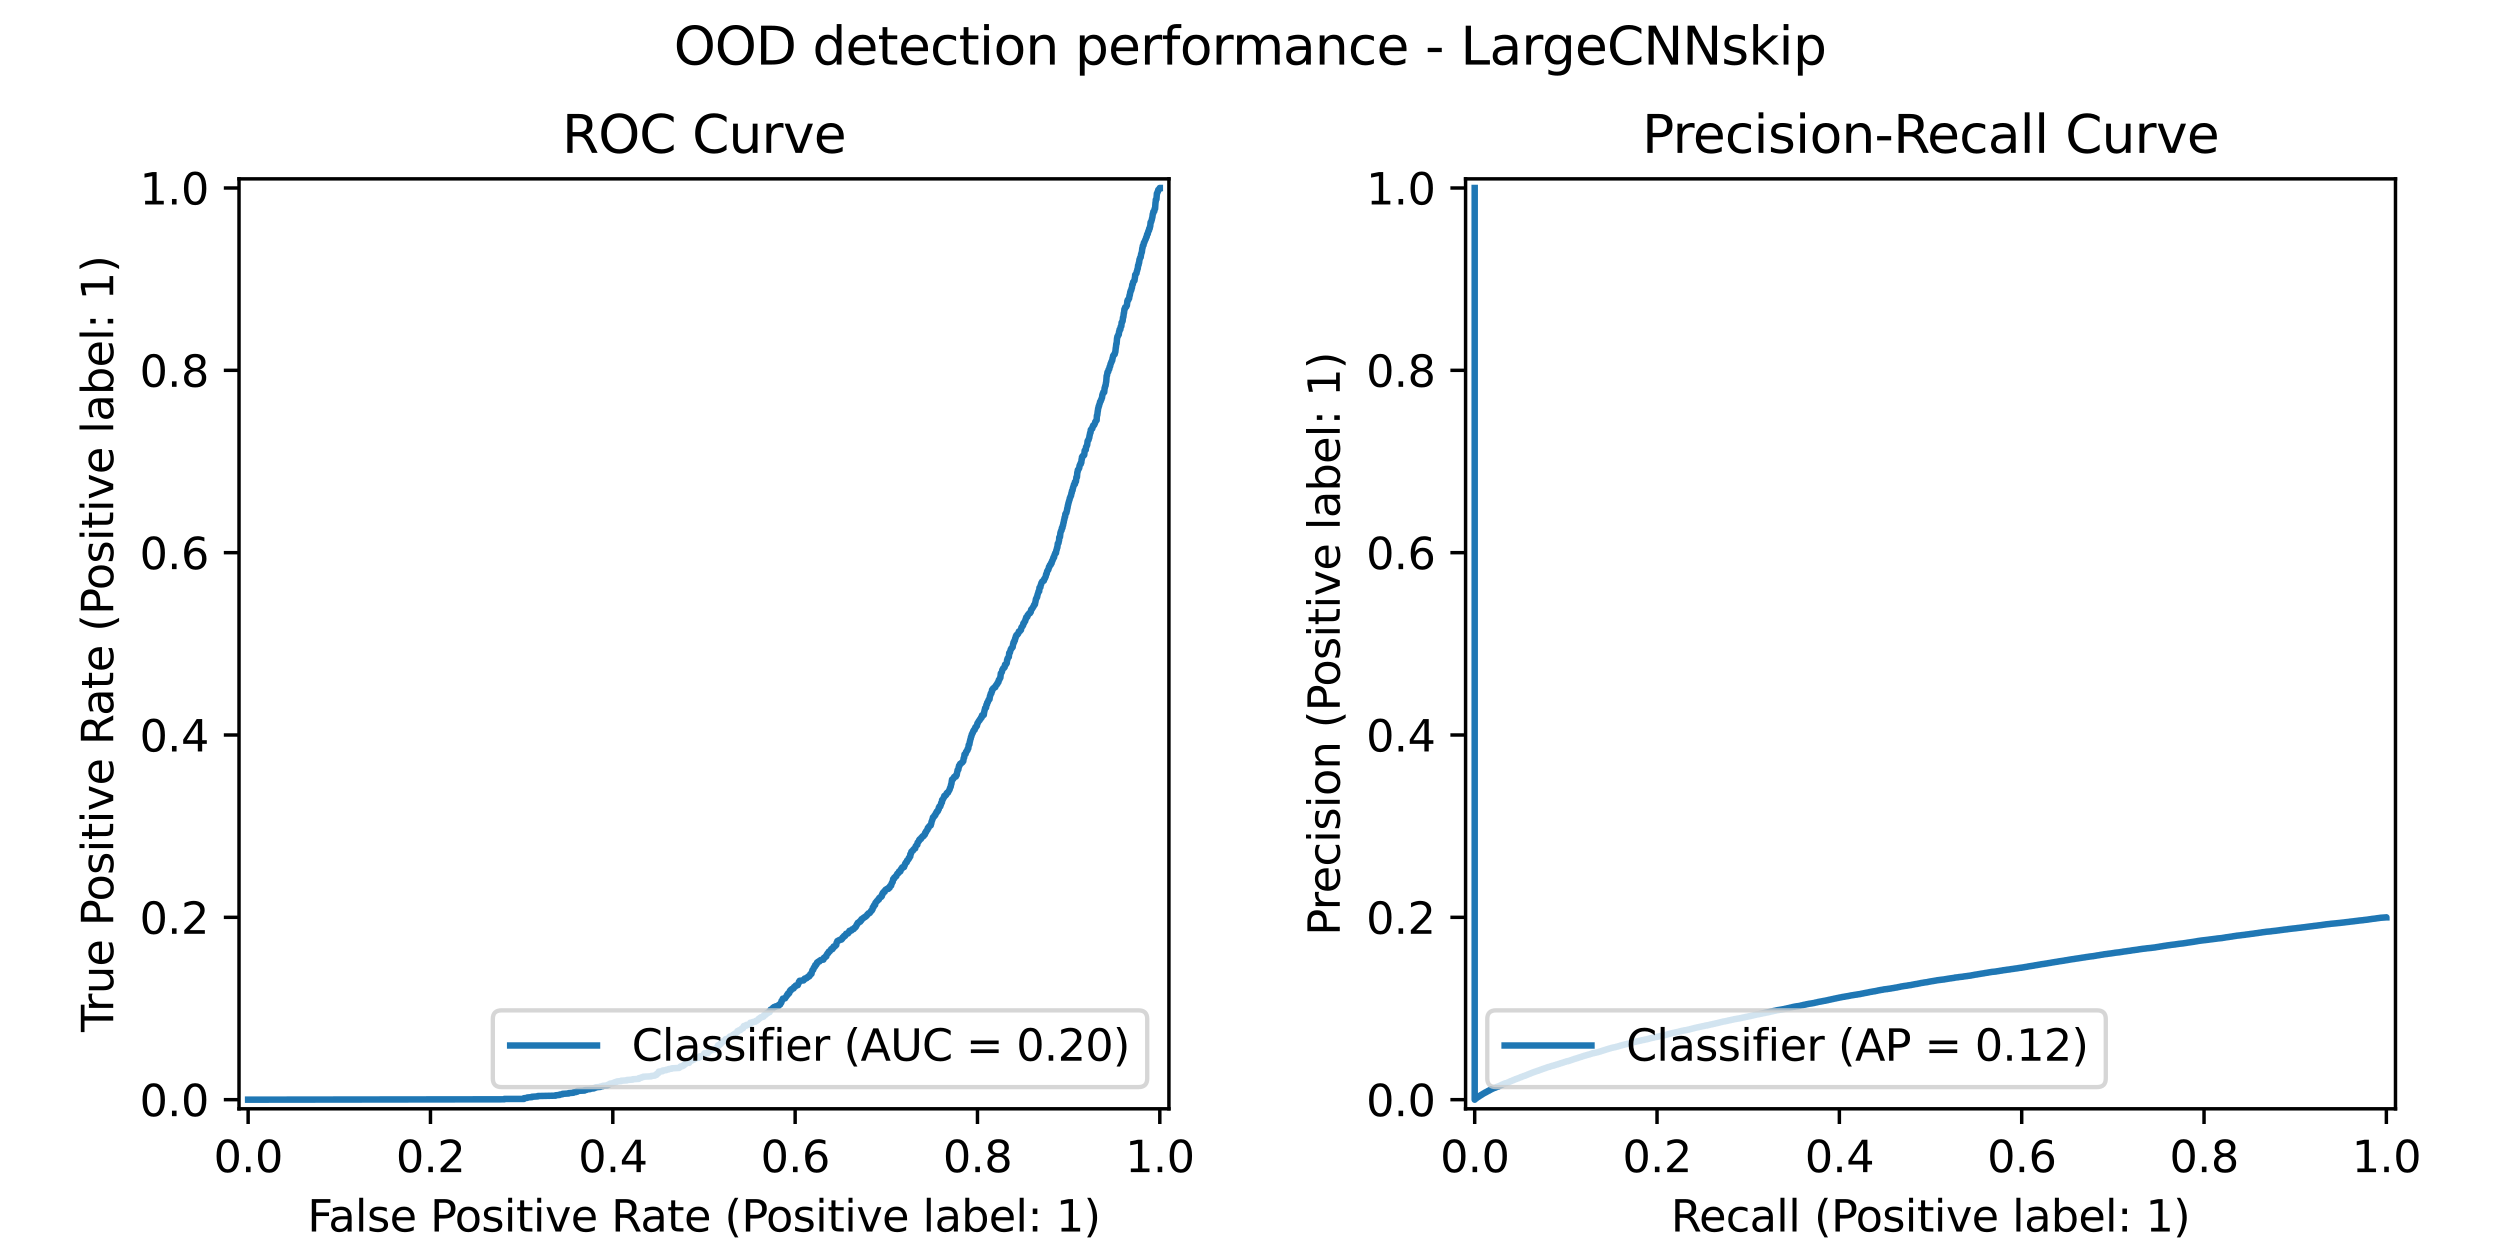 <?xml version="1.0" encoding="utf-8" standalone="no"?>
<!DOCTYPE svg PUBLIC "-//W3C//DTD SVG 1.1//EN"
  "http://www.w3.org/Graphics/SVG/1.1/DTD/svg11.dtd">
<svg xmlns:xlink="http://www.w3.org/1999/xlink" width="576pt" height="288pt" viewBox="0 0 576 288" xmlns="http://www.w3.org/2000/svg" version="1.1">
 <defs>
  <style type="text/css">*{stroke-linejoin: round; stroke-linecap: butt}</style>
 </defs>
 <g id="figure_1">
  <g id="patch_1">
   <path d="M 0 288 
L 576 288 
L 576 0 
L 0 0 
z
" style="fill: #ffffff"/>
  </g>
  <g id="axes_1">
   <g id="patch_2">
    <path d="M 55.069 255.465 
L 269.32 255.465 
L 269.32 41.215 
L 55.069 41.215 
z
" style="fill: #ffffff"/>
   </g>
   <g id="matplotlib.axis_1">
    <g id="xtick_1">
     <g id="line2d_1">
      <defs>
       <path id="m882eb18b15" d="M 0 0 
L 0 3.5 
" style="stroke: #000000; stroke-width: 0.8"/>
      </defs>
      <g>
       <use xlink:href="#m882eb18b15" x="57.17" y="255.465" style="stroke: #000000; stroke-width: 0.8"/>
      </g>
     </g>
     <g id="text_1">
      <!-- 0.0 -->
      <g transform="translate(49.218 270.064) scale(0.1 -0.1)">
       <defs>
        <path id="DejaVuSans-30" d="M 2034 4250 
Q 1547 4250 1301 3770 
Q 1056 3291 1056 2328 
Q 1056 1369 1301 889 
Q 1547 409 2034 409 
Q 2525 409 2770 889 
Q 3016 1369 3016 2328 
Q 3016 3291 2770 3770 
Q 2525 4250 2034 4250 
z
M 2034 4750 
Q 2819 4750 3233 4129 
Q 3647 3509 3647 2328 
Q 3647 1150 3233 529 
Q 2819 -91 2034 -91 
Q 1250 -91 836 529 
Q 422 1150 422 2328 
Q 422 3509 836 4129 
Q 1250 4750 2034 4750 
z
" transform="scale(0.016)"/>
        <path id="DejaVuSans-2e" d="M 684 794 
L 1344 794 
L 1344 0 
L 684 0 
L 684 794 
z
" transform="scale(0.016)"/>
       </defs>
       <use xlink:href="#DejaVuSans-30"/>
       <use xlink:href="#DejaVuSans-2e" transform="translate(63.623 0)"/>
       <use xlink:href="#DejaVuSans-30" transform="translate(95.41 0)"/>
      </g>
     </g>
    </g>
    <g id="xtick_2">
     <g id="line2d_2">
      <g>
       <use xlink:href="#m882eb18b15" x="99.18" y="255.465" style="stroke: #000000; stroke-width: 0.8"/>
      </g>
     </g>
     <g id="text_2">
      <!-- 0.2 -->
      <g transform="translate(91.228 270.064) scale(0.1 -0.1)">
       <defs>
        <path id="DejaVuSans-32" d="M 1228 531 
L 3431 531 
L 3431 0 
L 469 0 
L 469 531 
Q 828 903 1448 1529 
Q 2069 2156 2228 2338 
Q 2531 2678 2651 2914 
Q 2772 3150 2772 3378 
Q 2772 3750 2511 3984 
Q 2250 4219 1831 4219 
Q 1534 4219 1204 4116 
Q 875 4013 500 3803 
L 500 4441 
Q 881 4594 1212 4672 
Q 1544 4750 1819 4750 
Q 2544 4750 2975 4387 
Q 3406 4025 3406 3419 
Q 3406 3131 3298 2873 
Q 3191 2616 2906 2266 
Q 2828 2175 2409 1742 
Q 1991 1309 1228 531 
z
" transform="scale(0.016)"/>
       </defs>
       <use xlink:href="#DejaVuSans-30"/>
       <use xlink:href="#DejaVuSans-2e" transform="translate(63.623 0)"/>
       <use xlink:href="#DejaVuSans-32" transform="translate(95.41 0)"/>
      </g>
     </g>
    </g>
    <g id="xtick_3">
     <g id="line2d_3">
      <g>
       <use xlink:href="#m882eb18b15" x="141.19" y="255.465" style="stroke: #000000; stroke-width: 0.8"/>
      </g>
     </g>
     <g id="text_3">
      <!-- 0.4 -->
      <g transform="translate(133.238 270.064) scale(0.1 -0.1)">
       <defs>
        <path id="DejaVuSans-34" d="M 2419 4116 
L 825 1625 
L 2419 1625 
L 2419 4116 
z
M 2253 4666 
L 3047 4666 
L 3047 1625 
L 3713 1625 
L 3713 1100 
L 3047 1100 
L 3047 0 
L 2419 0 
L 2419 1100 
L 313 1100 
L 313 1709 
L 2253 4666 
z
" transform="scale(0.016)"/>
       </defs>
       <use xlink:href="#DejaVuSans-30"/>
       <use xlink:href="#DejaVuSans-2e" transform="translate(63.623 0)"/>
       <use xlink:href="#DejaVuSans-34" transform="translate(95.41 0)"/>
      </g>
     </g>
    </g>
    <g id="xtick_4">
     <g id="line2d_4">
      <g>
       <use xlink:href="#m882eb18b15" x="183.2" y="255.465" style="stroke: #000000; stroke-width: 0.8"/>
      </g>
     </g>
     <g id="text_4">
      <!-- 0.6 -->
      <g transform="translate(175.248 270.064) scale(0.1 -0.1)">
       <defs>
        <path id="DejaVuSans-36" d="M 2113 2584 
Q 1688 2584 1439 2293 
Q 1191 2003 1191 1497 
Q 1191 994 1439 701 
Q 1688 409 2113 409 
Q 2538 409 2786 701 
Q 3034 994 3034 1497 
Q 3034 2003 2786 2293 
Q 2538 2584 2113 2584 
z
M 3366 4563 
L 3366 3988 
Q 3128 4100 2886 4159 
Q 2644 4219 2406 4219 
Q 1781 4219 1451 3797 
Q 1122 3375 1075 2522 
Q 1259 2794 1537 2939 
Q 1816 3084 2150 3084 
Q 2853 3084 3261 2657 
Q 3669 2231 3669 1497 
Q 3669 778 3244 343 
Q 2819 -91 2113 -91 
Q 1303 -91 875 529 
Q 447 1150 447 2328 
Q 447 3434 972 4092 
Q 1497 4750 2381 4750 
Q 2619 4750 2861 4703 
Q 3103 4656 3366 4563 
z
" transform="scale(0.016)"/>
       </defs>
       <use xlink:href="#DejaVuSans-30"/>
       <use xlink:href="#DejaVuSans-2e" transform="translate(63.623 0)"/>
       <use xlink:href="#DejaVuSans-36" transform="translate(95.41 0)"/>
      </g>
     </g>
    </g>
    <g id="xtick_5">
     <g id="line2d_5">
      <g>
       <use xlink:href="#m882eb18b15" x="225.21" y="255.465" style="stroke: #000000; stroke-width: 0.8"/>
      </g>
     </g>
     <g id="text_5">
      <!-- 0.8 -->
      <g transform="translate(217.258 270.064) scale(0.1 -0.1)">
       <defs>
        <path id="DejaVuSans-38" d="M 2034 2216 
Q 1584 2216 1326 1975 
Q 1069 1734 1069 1313 
Q 1069 891 1326 650 
Q 1584 409 2034 409 
Q 2484 409 2743 651 
Q 3003 894 3003 1313 
Q 3003 1734 2745 1975 
Q 2488 2216 2034 2216 
z
M 1403 2484 
Q 997 2584 770 2862 
Q 544 3141 544 3541 
Q 544 4100 942 4425 
Q 1341 4750 2034 4750 
Q 2731 4750 3128 4425 
Q 3525 4100 3525 3541 
Q 3525 3141 3298 2862 
Q 3072 2584 2669 2484 
Q 3125 2378 3379 2068 
Q 3634 1759 3634 1313 
Q 3634 634 3220 271 
Q 2806 -91 2034 -91 
Q 1263 -91 848 271 
Q 434 634 434 1313 
Q 434 1759 690 2068 
Q 947 2378 1403 2484 
z
M 1172 3481 
Q 1172 3119 1398 2916 
Q 1625 2713 2034 2713 
Q 2441 2713 2670 2916 
Q 2900 3119 2900 3481 
Q 2900 3844 2670 4047 
Q 2441 4250 2034 4250 
Q 1625 4250 1398 4047 
Q 1172 3844 1172 3481 
z
" transform="scale(0.016)"/>
       </defs>
       <use xlink:href="#DejaVuSans-30"/>
       <use xlink:href="#DejaVuSans-2e" transform="translate(63.623 0)"/>
       <use xlink:href="#DejaVuSans-38" transform="translate(95.41 0)"/>
      </g>
     </g>
    </g>
    <g id="xtick_6">
     <g id="line2d_6">
      <g>
       <use xlink:href="#m882eb18b15" x="267.22" y="255.465" style="stroke: #000000; stroke-width: 0.8"/>
      </g>
     </g>
     <g id="text_6">
      <!-- 1.0 -->
      <g transform="translate(259.268 270.064) scale(0.1 -0.1)">
       <defs>
        <path id="DejaVuSans-31" d="M 794 531 
L 1825 531 
L 1825 4091 
L 703 3866 
L 703 4441 
L 1819 4666 
L 2450 4666 
L 2450 531 
L 3481 531 
L 3481 0 
L 794 0 
L 794 531 
z
" transform="scale(0.016)"/>
       </defs>
       <use xlink:href="#DejaVuSans-31"/>
       <use xlink:href="#DejaVuSans-2e" transform="translate(63.623 0)"/>
       <use xlink:href="#DejaVuSans-30" transform="translate(95.41 0)"/>
      </g>
     </g>
    </g>
    <g id="text_7">
     <!-- False Positive Rate (Positive label: 1) -->
     <g transform="translate(70.829 283.742) scale(0.1 -0.1)">
      <defs>
       <path id="DejaVuSans-46" d="M 628 4666 
L 3309 4666 
L 3309 4134 
L 1259 4134 
L 1259 2759 
L 3109 2759 
L 3109 2228 
L 1259 2228 
L 1259 0 
L 628 0 
L 628 4666 
z
" transform="scale(0.016)"/>
       <path id="DejaVuSans-61" d="M 2194 1759 
Q 1497 1759 1228 1600 
Q 959 1441 959 1056 
Q 959 750 1161 570 
Q 1363 391 1709 391 
Q 2188 391 2477 730 
Q 2766 1069 2766 1631 
L 2766 1759 
L 2194 1759 
z
M 3341 1997 
L 3341 0 
L 2766 0 
L 2766 531 
Q 2569 213 2275 61 
Q 1981 -91 1556 -91 
Q 1019 -91 701 211 
Q 384 513 384 1019 
Q 384 1609 779 1909 
Q 1175 2209 1959 2209 
L 2766 2209 
L 2766 2266 
Q 2766 2663 2505 2880 
Q 2244 3097 1772 3097 
Q 1472 3097 1187 3025 
Q 903 2953 641 2809 
L 641 3341 
Q 956 3463 1253 3523 
Q 1550 3584 1831 3584 
Q 2591 3584 2966 3190 
Q 3341 2797 3341 1997 
z
" transform="scale(0.016)"/>
       <path id="DejaVuSans-6c" d="M 603 4863 
L 1178 4863 
L 1178 0 
L 603 0 
L 603 4863 
z
" transform="scale(0.016)"/>
       <path id="DejaVuSans-73" d="M 2834 3397 
L 2834 2853 
Q 2591 2978 2328 3040 
Q 2066 3103 1784 3103 
Q 1356 3103 1142 2972 
Q 928 2841 928 2578 
Q 928 2378 1081 2264 
Q 1234 2150 1697 2047 
L 1894 2003 
Q 2506 1872 2764 1633 
Q 3022 1394 3022 966 
Q 3022 478 2636 193 
Q 2250 -91 1575 -91 
Q 1294 -91 989 -36 
Q 684 19 347 128 
L 347 722 
Q 666 556 975 473 
Q 1284 391 1588 391 
Q 1994 391 2212 530 
Q 2431 669 2431 922 
Q 2431 1156 2273 1281 
Q 2116 1406 1581 1522 
L 1381 1569 
Q 847 1681 609 1914 
Q 372 2147 372 2553 
Q 372 3047 722 3315 
Q 1072 3584 1716 3584 
Q 2034 3584 2315 3537 
Q 2597 3491 2834 3397 
z
" transform="scale(0.016)"/>
       <path id="DejaVuSans-65" d="M 3597 1894 
L 3597 1613 
L 953 1613 
Q 991 1019 1311 708 
Q 1631 397 2203 397 
Q 2534 397 2845 478 
Q 3156 559 3463 722 
L 3463 178 
Q 3153 47 2828 -22 
Q 2503 -91 2169 -91 
Q 1331 -91 842 396 
Q 353 884 353 1716 
Q 353 2575 817 3079 
Q 1281 3584 2069 3584 
Q 2775 3584 3186 3129 
Q 3597 2675 3597 1894 
z
M 3022 2063 
Q 3016 2534 2758 2815 
Q 2500 3097 2075 3097 
Q 1594 3097 1305 2825 
Q 1016 2553 972 2059 
L 3022 2063 
z
" transform="scale(0.016)"/>
       <path id="DejaVuSans-20" transform="scale(0.016)"/>
       <path id="DejaVuSans-50" d="M 1259 4147 
L 1259 2394 
L 2053 2394 
Q 2494 2394 2734 2622 
Q 2975 2850 2975 3272 
Q 2975 3691 2734 3919 
Q 2494 4147 2053 4147 
L 1259 4147 
z
M 628 4666 
L 2053 4666 
Q 2838 4666 3239 4311 
Q 3641 3956 3641 3272 
Q 3641 2581 3239 2228 
Q 2838 1875 2053 1875 
L 1259 1875 
L 1259 0 
L 628 0 
L 628 4666 
z
" transform="scale(0.016)"/>
       <path id="DejaVuSans-6f" d="M 1959 3097 
Q 1497 3097 1228 2736 
Q 959 2375 959 1747 
Q 959 1119 1226 758 
Q 1494 397 1959 397 
Q 2419 397 2687 759 
Q 2956 1122 2956 1747 
Q 2956 2369 2687 2733 
Q 2419 3097 1959 3097 
z
M 1959 3584 
Q 2709 3584 3137 3096 
Q 3566 2609 3566 1747 
Q 3566 888 3137 398 
Q 2709 -91 1959 -91 
Q 1206 -91 779 398 
Q 353 888 353 1747 
Q 353 2609 779 3096 
Q 1206 3584 1959 3584 
z
" transform="scale(0.016)"/>
       <path id="DejaVuSans-69" d="M 603 3500 
L 1178 3500 
L 1178 0 
L 603 0 
L 603 3500 
z
M 603 4863 
L 1178 4863 
L 1178 4134 
L 603 4134 
L 603 4863 
z
" transform="scale(0.016)"/>
       <path id="DejaVuSans-74" d="M 1172 4494 
L 1172 3500 
L 2356 3500 
L 2356 3053 
L 1172 3053 
L 1172 1153 
Q 1172 725 1289 603 
Q 1406 481 1766 481 
L 2356 481 
L 2356 0 
L 1766 0 
Q 1100 0 847 248 
Q 594 497 594 1153 
L 594 3053 
L 172 3053 
L 172 3500 
L 594 3500 
L 594 4494 
L 1172 4494 
z
" transform="scale(0.016)"/>
       <path id="DejaVuSans-76" d="M 191 3500 
L 800 3500 
L 1894 563 
L 2988 3500 
L 3597 3500 
L 2284 0 
L 1503 0 
L 191 3500 
z
" transform="scale(0.016)"/>
       <path id="DejaVuSans-52" d="M 2841 2188 
Q 3044 2119 3236 1894 
Q 3428 1669 3622 1275 
L 4263 0 
L 3584 0 
L 2988 1197 
Q 2756 1666 2539 1819 
Q 2322 1972 1947 1972 
L 1259 1972 
L 1259 0 
L 628 0 
L 628 4666 
L 2053 4666 
Q 2853 4666 3247 4331 
Q 3641 3997 3641 3322 
Q 3641 2881 3436 2590 
Q 3231 2300 2841 2188 
z
M 1259 4147 
L 1259 2491 
L 2053 2491 
Q 2509 2491 2742 2702 
Q 2975 2913 2975 3322 
Q 2975 3731 2742 3939 
Q 2509 4147 2053 4147 
L 1259 4147 
z
" transform="scale(0.016)"/>
       <path id="DejaVuSans-28" d="M 1984 4856 
Q 1566 4138 1362 3434 
Q 1159 2731 1159 2009 
Q 1159 1288 1364 580 
Q 1569 -128 1984 -844 
L 1484 -844 
Q 1016 -109 783 600 
Q 550 1309 550 2009 
Q 550 2706 781 3412 
Q 1013 4119 1484 4856 
L 1984 4856 
z
" transform="scale(0.016)"/>
       <path id="DejaVuSans-62" d="M 3116 1747 
Q 3116 2381 2855 2742 
Q 2594 3103 2138 3103 
Q 1681 3103 1420 2742 
Q 1159 2381 1159 1747 
Q 1159 1113 1420 752 
Q 1681 391 2138 391 
Q 2594 391 2855 752 
Q 3116 1113 3116 1747 
z
M 1159 2969 
Q 1341 3281 1617 3432 
Q 1894 3584 2278 3584 
Q 2916 3584 3314 3078 
Q 3713 2572 3713 1747 
Q 3713 922 3314 415 
Q 2916 -91 2278 -91 
Q 1894 -91 1617 61 
Q 1341 213 1159 525 
L 1159 0 
L 581 0 
L 581 4863 
L 1159 4863 
L 1159 2969 
z
" transform="scale(0.016)"/>
       <path id="DejaVuSans-3a" d="M 750 794 
L 1409 794 
L 1409 0 
L 750 0 
L 750 794 
z
M 750 3309 
L 1409 3309 
L 1409 2516 
L 750 2516 
L 750 3309 
z
" transform="scale(0.016)"/>
       <path id="DejaVuSans-29" d="M 513 4856 
L 1013 4856 
Q 1481 4119 1714 3412 
Q 1947 2706 1947 2009 
Q 1947 1309 1714 600 
Q 1481 -109 1013 -844 
L 513 -844 
Q 928 -128 1133 580 
Q 1338 1288 1338 2009 
Q 1338 2731 1133 3434 
Q 928 4138 513 4856 
z
" transform="scale(0.016)"/>
      </defs>
      <use xlink:href="#DejaVuSans-46"/>
      <use xlink:href="#DejaVuSans-61" transform="translate(48.395 0)"/>
      <use xlink:href="#DejaVuSans-6c" transform="translate(109.674 0)"/>
      <use xlink:href="#DejaVuSans-73" transform="translate(137.457 0)"/>
      <use xlink:href="#DejaVuSans-65" transform="translate(189.557 0)"/>
      <use xlink:href="#DejaVuSans-20" transform="translate(251.08 0)"/>
      <use xlink:href="#DejaVuSans-50" transform="translate(282.867 0)"/>
      <use xlink:href="#DejaVuSans-6f" transform="translate(339.545 0)"/>
      <use xlink:href="#DejaVuSans-73" transform="translate(400.727 0)"/>
      <use xlink:href="#DejaVuSans-69" transform="translate(452.826 0)"/>
      <use xlink:href="#DejaVuSans-74" transform="translate(480.609 0)"/>
      <use xlink:href="#DejaVuSans-69" transform="translate(519.818 0)"/>
      <use xlink:href="#DejaVuSans-76" transform="translate(547.602 0)"/>
      <use xlink:href="#DejaVuSans-65" transform="translate(606.781 0)"/>
      <use xlink:href="#DejaVuSans-20" transform="translate(668.305 0)"/>
      <use xlink:href="#DejaVuSans-52" transform="translate(700.092 0)"/>
      <use xlink:href="#DejaVuSans-61" transform="translate(767.324 0)"/>
      <use xlink:href="#DejaVuSans-74" transform="translate(828.604 0)"/>
      <use xlink:href="#DejaVuSans-65" transform="translate(867.812 0)"/>
      <use xlink:href="#DejaVuSans-20" transform="translate(929.336 0)"/>
      <use xlink:href="#DejaVuSans-28" transform="translate(961.123 0)"/>
      <use xlink:href="#DejaVuSans-50" transform="translate(1000.137 0)"/>
      <use xlink:href="#DejaVuSans-6f" transform="translate(1056.814 0)"/>
      <use xlink:href="#DejaVuSans-73" transform="translate(1117.996 0)"/>
      <use xlink:href="#DejaVuSans-69" transform="translate(1170.096 0)"/>
      <use xlink:href="#DejaVuSans-74" transform="translate(1197.879 0)"/>
      <use xlink:href="#DejaVuSans-69" transform="translate(1237.088 0)"/>
      <use xlink:href="#DejaVuSans-76" transform="translate(1264.871 0)"/>
      <use xlink:href="#DejaVuSans-65" transform="translate(1324.051 0)"/>
      <use xlink:href="#DejaVuSans-20" transform="translate(1385.574 0)"/>
      <use xlink:href="#DejaVuSans-6c" transform="translate(1417.361 0)"/>
      <use xlink:href="#DejaVuSans-61" transform="translate(1445.145 0)"/>
      <use xlink:href="#DejaVuSans-62" transform="translate(1506.424 0)"/>
      <use xlink:href="#DejaVuSans-65" transform="translate(1569.9 0)"/>
      <use xlink:href="#DejaVuSans-6c" transform="translate(1631.424 0)"/>
      <use xlink:href="#DejaVuSans-3a" transform="translate(1659.207 0)"/>
      <use xlink:href="#DejaVuSans-20" transform="translate(1692.898 0)"/>
      <use xlink:href="#DejaVuSans-31" transform="translate(1724.686 0)"/>
      <use xlink:href="#DejaVuSans-29" transform="translate(1788.309 0)"/>
     </g>
    </g>
   </g>
   <g id="matplotlib.axis_2">
    <g id="ytick_1">
     <g id="line2d_7">
      <defs>
       <path id="m7e974f49d1" d="M 0 0 
L -3.5 0 
" style="stroke: #000000; stroke-width: 0.8"/>
      </defs>
      <g>
       <use xlink:href="#m7e974f49d1" x="55.069" y="253.365" style="stroke: #000000; stroke-width: 0.8"/>
      </g>
     </g>
     <g id="text_8">
      <!-- 0.0 -->
      <g transform="translate(32.166 257.164) scale(0.1 -0.1)">
       <use xlink:href="#DejaVuSans-30"/>
       <use xlink:href="#DejaVuSans-2e" transform="translate(63.623 0)"/>
       <use xlink:href="#DejaVuSans-30" transform="translate(95.41 0)"/>
      </g>
     </g>
    </g>
    <g id="ytick_2">
     <g id="line2d_8">
      <g>
       <use xlink:href="#m7e974f49d1" x="55.069" y="211.355" style="stroke: #000000; stroke-width: 0.8"/>
      </g>
     </g>
     <g id="text_9">
      <!-- 0.2 -->
      <g transform="translate(32.166 215.154) scale(0.1 -0.1)">
       <use xlink:href="#DejaVuSans-30"/>
       <use xlink:href="#DejaVuSans-2e" transform="translate(63.623 0)"/>
       <use xlink:href="#DejaVuSans-32" transform="translate(95.41 0)"/>
      </g>
     </g>
    </g>
    <g id="ytick_3">
     <g id="line2d_9">
      <g>
       <use xlink:href="#m7e974f49d1" x="55.069" y="169.345" style="stroke: #000000; stroke-width: 0.8"/>
      </g>
     </g>
     <g id="text_10">
      <!-- 0.4 -->
      <g transform="translate(32.166 173.144) scale(0.1 -0.1)">
       <use xlink:href="#DejaVuSans-30"/>
       <use xlink:href="#DejaVuSans-2e" transform="translate(63.623 0)"/>
       <use xlink:href="#DejaVuSans-34" transform="translate(95.41 0)"/>
      </g>
     </g>
    </g>
    <g id="ytick_4">
     <g id="line2d_10">
      <g>
       <use xlink:href="#m7e974f49d1" x="55.069" y="127.335" style="stroke: #000000; stroke-width: 0.8"/>
      </g>
     </g>
     <g id="text_11">
      <!-- 0.6 -->
      <g transform="translate(32.166 131.134) scale(0.1 -0.1)">
       <use xlink:href="#DejaVuSans-30"/>
       <use xlink:href="#DejaVuSans-2e" transform="translate(63.623 0)"/>
       <use xlink:href="#DejaVuSans-36" transform="translate(95.41 0)"/>
      </g>
     </g>
    </g>
    <g id="ytick_5">
     <g id="line2d_11">
      <g>
       <use xlink:href="#m7e974f49d1" x="55.069" y="85.325" style="stroke: #000000; stroke-width: 0.8"/>
      </g>
     </g>
     <g id="text_12">
      <!-- 0.8 -->
      <g transform="translate(32.166 89.124) scale(0.1 -0.1)">
       <use xlink:href="#DejaVuSans-30"/>
       <use xlink:href="#DejaVuSans-2e" transform="translate(63.623 0)"/>
       <use xlink:href="#DejaVuSans-38" transform="translate(95.41 0)"/>
      </g>
     </g>
    </g>
    <g id="ytick_6">
     <g id="line2d_12">
      <g>
       <use xlink:href="#m7e974f49d1" x="55.069" y="43.315" style="stroke: #000000; stroke-width: 0.8"/>
      </g>
     </g>
     <g id="text_13">
      <!-- 1.0 -->
      <g transform="translate(32.166 47.114) scale(0.1 -0.1)">
       <use xlink:href="#DejaVuSans-31"/>
       <use xlink:href="#DejaVuSans-2e" transform="translate(63.623 0)"/>
       <use xlink:href="#DejaVuSans-30" transform="translate(95.41 0)"/>
      </g>
     </g>
    </g>
    <g id="text_14">
     <!-- True Positive Rate (Positive label: 1) -->
     <g transform="translate(26.086 237.769) rotate(-90) scale(0.1 -0.1)">
      <defs>
       <path id="DejaVuSans-54" d="M -19 4666 
L 3928 4666 
L 3928 4134 
L 2272 4134 
L 2272 0 
L 1638 0 
L 1638 4134 
L -19 4134 
L -19 4666 
z
" transform="scale(0.016)"/>
       <path id="DejaVuSans-72" d="M 2631 2963 
Q 2534 3019 2420 3045 
Q 2306 3072 2169 3072 
Q 1681 3072 1420 2755 
Q 1159 2438 1159 1844 
L 1159 0 
L 581 0 
L 581 3500 
L 1159 3500 
L 1159 2956 
Q 1341 3275 1631 3429 
Q 1922 3584 2338 3584 
Q 2397 3584 2469 3576 
Q 2541 3569 2628 3553 
L 2631 2963 
z
" transform="scale(0.016)"/>
       <path id="DejaVuSans-75" d="M 544 1381 
L 544 3500 
L 1119 3500 
L 1119 1403 
Q 1119 906 1312 657 
Q 1506 409 1894 409 
Q 2359 409 2629 706 
Q 2900 1003 2900 1516 
L 2900 3500 
L 3475 3500 
L 3475 0 
L 2900 0 
L 2900 538 
Q 2691 219 2414 64 
Q 2138 -91 1772 -91 
Q 1169 -91 856 284 
Q 544 659 544 1381 
z
M 1991 3584 
L 1991 3584 
z
" transform="scale(0.016)"/>
      </defs>
      <use xlink:href="#DejaVuSans-54"/>
      <use xlink:href="#DejaVuSans-72" transform="translate(46.334 0)"/>
      <use xlink:href="#DejaVuSans-75" transform="translate(87.447 0)"/>
      <use xlink:href="#DejaVuSans-65" transform="translate(150.826 0)"/>
      <use xlink:href="#DejaVuSans-20" transform="translate(212.35 0)"/>
      <use xlink:href="#DejaVuSans-50" transform="translate(244.137 0)"/>
      <use xlink:href="#DejaVuSans-6f" transform="translate(300.814 0)"/>
      <use xlink:href="#DejaVuSans-73" transform="translate(361.996 0)"/>
      <use xlink:href="#DejaVuSans-69" transform="translate(414.096 0)"/>
      <use xlink:href="#DejaVuSans-74" transform="translate(441.879 0)"/>
      <use xlink:href="#DejaVuSans-69" transform="translate(481.088 0)"/>
      <use xlink:href="#DejaVuSans-76" transform="translate(508.871 0)"/>
      <use xlink:href="#DejaVuSans-65" transform="translate(568.051 0)"/>
      <use xlink:href="#DejaVuSans-20" transform="translate(629.574 0)"/>
      <use xlink:href="#DejaVuSans-52" transform="translate(661.361 0)"/>
      <use xlink:href="#DejaVuSans-61" transform="translate(728.594 0)"/>
      <use xlink:href="#DejaVuSans-74" transform="translate(789.873 0)"/>
      <use xlink:href="#DejaVuSans-65" transform="translate(829.082 0)"/>
      <use xlink:href="#DejaVuSans-20" transform="translate(890.605 0)"/>
      <use xlink:href="#DejaVuSans-28" transform="translate(922.393 0)"/>
      <use xlink:href="#DejaVuSans-50" transform="translate(961.406 0)"/>
      <use xlink:href="#DejaVuSans-6f" transform="translate(1018.084 0)"/>
      <use xlink:href="#DejaVuSans-73" transform="translate(1079.266 0)"/>
      <use xlink:href="#DejaVuSans-69" transform="translate(1131.365 0)"/>
      <use xlink:href="#DejaVuSans-74" transform="translate(1159.148 0)"/>
      <use xlink:href="#DejaVuSans-69" transform="translate(1198.357 0)"/>
      <use xlink:href="#DejaVuSans-76" transform="translate(1226.141 0)"/>
      <use xlink:href="#DejaVuSans-65" transform="translate(1285.32 0)"/>
      <use xlink:href="#DejaVuSans-20" transform="translate(1346.844 0)"/>
      <use xlink:href="#DejaVuSans-6c" transform="translate(1378.631 0)"/>
      <use xlink:href="#DejaVuSans-61" transform="translate(1406.414 0)"/>
      <use xlink:href="#DejaVuSans-62" transform="translate(1467.693 0)"/>
      <use xlink:href="#DejaVuSans-65" transform="translate(1531.17 0)"/>
      <use xlink:href="#DejaVuSans-6c" transform="translate(1592.693 0)"/>
      <use xlink:href="#DejaVuSans-3a" transform="translate(1620.477 0)"/>
      <use xlink:href="#DejaVuSans-20" transform="translate(1654.168 0)"/>
      <use xlink:href="#DejaVuSans-31" transform="translate(1685.955 0)"/>
      <use xlink:href="#DejaVuSans-29" transform="translate(1749.578 0)"/>
     </g>
    </g>
   </g>
   <g id="line2d_13">
    <path d="M 57.17 253.365 
L 116.194 253.281 
L 116.194 253.197 
L 120.71 253.197 
L 120.71 253.029 
L 121.487 252.945 
L 121.487 252.861 
L 122.558 252.777 
L 122.558 252.693 
L 123.903 252.609 
L 123.903 252.525 
L 127.999 252.441 
L 127.999 252.357 
L 128.965 252.273 
L 128.965 252.189 
L 129.616 252.105 
L 129.616 252.021 
L 131.023 251.937 
L 131.023 251.853 
L 132.116 251.769 
L 132.116 251.685 
L 132.746 251.601 
L 132.746 251.517 
L 133.019 251.517 
L 133.019 251.348 
L 134.678 251.264 
L 134.678 251.18 
L 135.14 251.096 
L 135.14 251.012 
L 135.959 250.928 
L 135.959 250.844 
L 136.842 250.76 
L 136.842 250.676 
L 137.283 250.592 
L 137.283 250.508 
L 138.312 250.424 
L 138.312 250.34 
L 138.9 250.256 
L 138.9 250.172 
L 139.887 250.088 
L 139.887 250.004 
L 140.244 249.92 
L 140.244 249.836 
L 140.56 249.752 
L 140.56 249.668 
L 141.274 249.584 
L 141.274 249.5 
L 141.673 249.416 
L 141.673 249.332 
L 142.156 249.248 
L 142.156 249.164 
L 143.122 249.08 
L 143.122 248.996 
L 144.445 248.912 
L 144.445 248.828 
L 145.769 248.744 
L 145.769 248.66 
L 147.197 248.576 
L 147.197 248.408 
L 147.743 248.324 
L 147.743 248.24 
L 148.205 248.156 
L 148.205 248.072 
L 150.033 247.988 
L 150.033 247.904 
L 150.873 247.82 
L 150.873 247.736 
L 151.251 247.652 
L 151.335 247.4 
L 151.629 247.316 
L 151.734 247.147 
L 151.797 247.147 
L 151.797 246.895 
L 152.658 246.811 
L 152.7 246.643 
L 153.52 246.559 
L 153.52 246.475 
L 154.066 246.391 
L 154.066 246.307 
L 154.78 246.223 
L 154.78 246.139 
L 156.46 246.055 
L 156.46 245.971 
L 156.712 245.887 
L 156.775 245.719 
L 157.279 245.635 
L 157.279 245.551 
L 157.574 245.467 
L 157.679 245.215 
L 157.889 245.215 
L 157.889 245.047 
L 158.204 244.963 
L 158.204 244.879 
L 158.771 244.879 
L 158.792 244.627 
L 159.002 244.543 
L 159.002 244.459 
L 159.359 244.375 
L 159.443 244.207 
L 159.884 244.123 
L 159.905 243.955 
L 160.22 243.871 
L 160.22 243.787 
L 161.039 243.703 
L 161.039 243.619 
L 161.228 243.535 
L 161.27 243.367 
L 162.006 243.283 
L 162.006 243.199 
L 162.195 243.115 
L 162.258 242.694 
L 163.119 242.61 
L 163.224 242.358 
L 163.392 242.274 
L 163.497 242.022 
L 164.001 241.938 
L 164.001 241.854 
L 164.841 241.77 
L 164.946 241.518 
L 165.135 241.434 
L 165.24 241.182 
L 165.429 241.098 
L 165.429 240.846 
L 165.787 240.762 
L 165.829 240.594 
L 166.081 240.51 
L 166.123 240.258 
L 166.333 240.174 
L 166.333 240.006 
L 166.837 239.922 
L 166.837 239.838 
L 166.984 239.838 
L 167.047 239.586 
L 167.173 239.502 
L 167.173 239.418 
L 167.803 239.334 
L 167.908 239.082 
L 168.118 238.998 
L 168.139 238.83 
L 168.853 238.745 
L 168.895 238.409 
L 169.168 238.325 
L 169.273 238.157 
L 169.609 238.073 
L 169.609 237.989 
L 169.798 237.905 
L 169.903 237.569 
L 170.219 237.485 
L 170.219 237.401 
L 170.597 237.317 
L 170.702 237.149 
L 170.891 237.065 
L 170.891 236.981 
L 171.206 236.897 
L 171.29 236.561 
L 171.374 236.561 
L 171.374 236.393 
L 171.941 236.309 
L 171.962 236.141 
L 172.676 236.057 
L 172.676 235.973 
L 172.823 235.973 
L 172.865 235.637 
L 173.453 235.553 
L 173.453 235.469 
L 174.062 235.385 
L 174.125 235.217 
L 174.483 235.133 
L 174.588 234.965 
L 174.777 234.881 
L 174.819 234.713 
L 175.071 234.629 
L 175.071 234.544 
L 175.302 234.46 
L 175.302 234.376 
L 175.806 234.292 
L 175.806 234.208 
L 175.953 234.208 
L 176.037 233.872 
L 176.436 233.788 
L 176.478 233.536 
L 176.856 233.452 
L 176.877 233.284 
L 177.318 233.2 
L 177.381 232.864 
L 177.528 232.78 
L 177.549 232.612 
L 177.885 232.528 
L 177.885 232.444 
L 178.032 232.444 
L 178.095 232.192 
L 178.326 232.108 
L 178.326 232.024 
L 178.726 231.94 
L 178.726 231.856 
L 179.377 231.772 
L 179.419 231.52 
L 179.755 231.436 
L 179.86 231.1 
L 180.007 231.016 
L 180.07 230.596 
L 180.217 230.512 
L 180.322 230.259 
L 180.364 230.175 
L 180.364 230.091 
L 180.889 230.007 
L 180.931 229.839 
L 181.057 229.755 
L 181.162 229.587 
L 181.225 229.503 
L 181.267 229.335 
L 181.372 229.335 
L 181.372 229.167 
L 181.519 229.167 
L 181.54 228.915 
L 181.834 228.831 
L 181.939 228.411 
L 182.023 228.327 
L 182.023 228.243 
L 182.191 228.243 
L 182.254 227.991 
L 182.506 227.907 
L 182.506 227.823 
L 182.843 227.739 
L 182.948 227.403 
L 183.221 227.319 
L 183.326 227.067 
L 183.809 226.983 
L 183.914 226.647 
L 183.998 226.563 
L 184.061 226.227 
L 184.145 226.142 
L 184.229 225.974 
L 185.132 225.89 
L 185.132 225.722 
L 185.384 225.638 
L 185.384 225.47 
L 185.846 225.386 
L 185.888 225.218 
L 186.161 225.134 
L 186.245 224.966 
L 186.455 224.966 
L 186.455 224.798 
L 186.644 224.714 
L 186.686 224.462 
L 186.96 224.378 
L 187.065 223.874 
L 187.128 223.79 
L 187.17 223.538 
L 187.359 223.454 
L 187.464 223.034 
L 187.59 222.95 
L 187.611 222.782 
L 187.779 222.698 
L 187.821 222.362 
L 188.01 222.362 
L 188.01 222.194 
L 188.178 222.11 
L 188.241 221.773 
L 188.451 221.689 
L 188.451 221.605 
L 188.808 221.521 
L 188.829 221.353 
L 189.081 221.269 
L 189.081 221.185 
L 189.711 221.101 
L 189.816 220.681 
L 190.089 220.597 
L 190.131 220.429 
L 190.383 220.345 
L 190.488 219.925 
L 190.572 219.841 
L 190.656 219.673 
L 190.845 219.589 
L 190.95 219.253 
L 191.203 219.169 
L 191.287 219.001 
L 191.413 218.917 
L 191.497 218.665 
L 191.812 218.665 
L 191.812 218.413 
L 192.064 218.329 
L 192.064 218.077 
L 192.421 217.993 
L 192.526 217.825 
L 192.673 217.74 
L 192.736 217.236 
L 192.82 217.152 
L 192.925 216.816 
L 193.219 216.732 
L 193.219 216.648 
L 193.597 216.564 
L 193.597 216.48 
L 193.87 216.48 
L 193.87 216.312 
L 194.038 216.312 
L 194.143 215.976 
L 194.395 215.892 
L 194.458 215.64 
L 194.71 215.64 
L 194.71 215.472 
L 194.899 215.388 
L 194.941 215.136 
L 195.404 215.052 
L 195.509 214.8 
L 195.677 214.716 
L 195.698 214.464 
L 196.202 214.38 
L 196.307 214.128 
L 196.706 214.044 
L 196.811 213.792 
L 197.042 213.708 
L 197.147 213.539 
L 197.189 213.539 
L 197.294 213.203 
L 197.378 213.203 
L 197.483 212.867 
L 197.63 212.783 
L 197.63 212.615 
L 197.903 212.531 
L 197.987 212.363 
L 198.197 212.363 
L 198.239 212.111 
L 198.407 212.111 
L 198.491 211.775 
L 198.764 211.691 
L 198.848 211.523 
L 199.079 211.439 
L 199.079 211.355 
L 199.352 211.271 
L 199.352 211.187 
L 199.563 211.103 
L 199.563 211.019 
L 199.731 210.935 
L 199.836 210.683 
L 200.025 210.599 
L 200.088 210.431 
L 200.403 210.347 
L 200.487 210.179 
L 200.592 210.095 
L 200.697 209.843 
L 200.886 209.759 
L 200.991 209.507 
L 201.033 209.507 
L 201.075 209.086 
L 201.264 209.002 
L 201.327 208.666 
L 201.432 208.582 
L 201.432 208.498 
L 201.621 208.498 
L 201.705 207.994 
L 201.831 207.91 
L 201.915 207.742 
L 202.041 207.658 
L 202.041 207.574 
L 202.23 207.49 
L 202.335 207.238 
L 202.503 207.238 
L 202.566 206.902 
L 202.755 206.818 
L 202.755 206.734 
L 203.028 206.65 
L 203.049 206.482 
L 203.175 206.482 
L 203.217 206.062 
L 203.343 206.062 
L 203.385 205.726 
L 203.574 205.642 
L 203.616 205.474 
L 203.827 205.474 
L 203.911 205.137 
L 204.058 205.053 
L 204.058 204.969 
L 204.331 204.885 
L 204.331 204.801 
L 204.667 204.801 
L 204.709 204.549 
L 204.961 204.549 
L 205.066 204.129 
L 205.318 204.045 
L 205.423 203.541 
L 205.486 203.541 
L 205.549 203.289 
L 205.675 203.205 
L 205.78 202.533 
L 206.011 202.449 
L 206.032 202.197 
L 206.242 202.113 
L 206.305 201.945 
L 206.515 201.861 
L 206.62 201.525 
L 206.662 201.441 
L 206.767 201.273 
L 206.977 201.189 
L 207.04 201.021 
L 207.124 201.021 
L 207.145 200.768 
L 207.439 200.768 
L 207.523 200.432 
L 207.565 200.432 
L 207.628 200.18 
L 207.775 200.18 
L 207.86 199.844 
L 208.301 199.76 
L 208.364 199.424 
L 208.469 199.34 
L 208.532 199.004 
L 208.658 198.92 
L 208.679 198.752 
L 208.91 198.668 
L 208.994 198.248 
L 209.183 198.164 
L 209.288 197.996 
L 209.372 197.912 
L 209.393 197.66 
L 209.519 197.66 
L 209.624 197.324 
L 209.729 197.324 
L 209.729 196.82 
L 209.876 196.735 
L 209.981 196.231 
L 210.149 196.147 
L 210.149 196.063 
L 210.359 195.979 
L 210.443 195.727 
L 210.611 195.643 
L 210.611 195.559 
L 210.863 195.475 
L 210.968 194.971 
L 211.073 194.887 
L 211.157 194.719 
L 211.346 194.635 
L 211.409 194.131 
L 211.535 194.047 
L 211.619 193.879 
L 211.724 193.795 
L 211.766 193.543 
L 211.892 193.543 
L 211.892 193.375 
L 212.187 193.291 
L 212.229 193.039 
L 212.418 192.955 
L 212.523 192.703 
L 212.817 192.619 
L 212.901 192.366 
L 213.09 192.282 
L 213.153 191.862 
L 213.342 191.778 
L 213.363 191.526 
L 213.51 191.442 
L 213.552 191.274 
L 213.699 191.19 
L 213.762 190.77 
L 213.93 190.77 
L 213.951 190.518 
L 214.119 190.434 
L 214.182 190.266 
L 214.434 190.182 
L 214.539 189.762 
L 214.56 189.762 
L 214.644 189.258 
L 214.707 189.174 
L 214.812 188.838 
L 214.875 188.754 
L 214.938 188.334 
L 215.106 188.249 
L 215.211 188.081 
L 215.274 188.081 
L 215.274 187.913 
L 215.484 187.829 
L 215.589 187.409 
L 215.757 187.325 
L 215.82 186.989 
L 216.072 186.905 
L 216.177 186.485 
L 216.283 186.485 
L 216.304 186.065 
L 216.43 185.981 
L 216.43 185.813 
L 216.64 185.813 
L 216.745 185.393 
L 216.787 185.393 
L 216.85 184.973 
L 217.018 184.889 
L 217.06 184.301 
L 217.186 184.301 
L 217.291 184.048 
L 217.354 183.964 
L 217.438 183.712 
L 217.501 183.712 
L 217.564 183.376 
L 217.858 183.292 
L 217.9 183.124 
L 218.005 183.124 
L 218.089 182.788 
L 218.236 182.704 
L 218.236 182.62 
L 218.425 182.62 
L 218.509 182.368 
L 218.593 182.284 
L 218.698 182.032 
L 218.782 181.948 
L 218.887 181.528 
L 218.908 181.528 
L 219.013 181.276 
L 219.034 181.276 
L 219.139 180.688 
L 219.202 180.604 
L 219.307 179.847 
L 219.328 179.847 
L 219.349 179.595 
L 219.601 179.511 
L 219.622 179.343 
L 219.769 179.259 
L 219.832 179.007 
L 220.231 178.923 
L 220.273 178.587 
L 220.42 178.587 
L 220.526 177.915 
L 220.568 177.831 
L 220.631 177.411 
L 220.799 177.327 
L 220.904 176.655 
L 220.967 176.655 
L 220.967 176.403 
L 221.114 176.319 
L 221.219 175.983 
L 221.45 175.899 
L 221.555 175.731 
L 221.744 175.646 
L 221.807 175.478 
L 221.933 175.394 
L 222.038 174.638 
L 222.143 174.554 
L 222.227 173.798 
L 222.479 173.714 
L 222.584 173.21 
L 222.731 173.126 
L 222.752 172.958 
L 222.899 172.874 
L 222.941 172.538 
L 223.088 172.454 
L 223.193 171.614 
L 223.34 171.53 
L 223.445 170.857 
L 223.466 170.857 
L 223.571 170.353 
L 223.634 170.269 
L 223.718 169.765 
L 223.802 169.681 
L 223.907 169.177 
L 223.97 169.177 
L 224.075 168.841 
L 224.138 168.841 
L 224.243 168.421 
L 224.285 168.421 
L 224.39 168.169 
L 224.558 168.169 
L 224.663 167.749 
L 224.706 167.665 
L 224.706 167.581 
L 224.853 167.581 
L 224.916 167.329 
L 225.084 167.244 
L 225.189 166.656 
L 225.294 166.572 
L 225.399 166.32 
L 225.462 166.236 
L 225.546 166.068 
L 225.693 165.984 
L 225.777 165.732 
L 225.924 165.648 
L 226.029 165.312 
L 226.176 165.312 
L 226.26 164.808 
L 226.659 164.724 
L 226.764 163.968 
L 226.785 163.968 
L 226.89 163.464 
L 226.953 163.38 
L 226.974 163.128 
L 227.184 163.043 
L 227.268 162.371 
L 227.415 162.287 
L 227.457 161.867 
L 227.604 161.783 
L 227.688 161.447 
L 227.793 161.363 
L 227.793 161.195 
L 227.982 161.111 
L 228.087 160.355 
L 228.129 160.355 
L 228.234 159.935 
L 228.276 159.851 
L 228.276 159.767 
L 228.402 159.767 
L 228.444 159.431 
L 228.549 159.347 
L 228.57 158.927 
L 228.759 158.842 
L 228.822 158.59 
L 229.033 158.506 
L 229.138 158.338 
L 229.306 158.338 
L 229.39 158.002 
L 229.516 157.918 
L 229.579 157.75 
L 229.663 157.75 
L 229.747 157.498 
L 229.831 157.498 
L 229.873 157.246 
L 230.041 157.162 
L 230.125 156.658 
L 230.272 156.574 
L 230.377 156.238 
L 230.482 156.154 
L 230.587 155.146 
L 230.692 155.062 
L 230.797 154.894 
L 230.839 154.81 
L 230.944 154.305 
L 231.028 154.221 
L 231.133 153.969 
L 231.343 153.885 
L 231.364 153.717 
L 231.469 153.717 
L 231.553 153.129 
L 231.805 153.045 
L 231.889 152.877 
L 231.952 152.793 
L 232.036 152.037 
L 232.099 152.037 
L 232.141 151.701 
L 232.246 151.617 
L 232.351 151.365 
L 232.435 151.365 
L 232.519 150.44 
L 232.687 150.356 
L 232.771 149.936 
L 232.834 149.852 
L 232.876 149.6 
L 233.002 149.516 
L 233.023 149.348 
L 233.192 149.264 
L 233.255 149.096 
L 233.318 149.096 
L 233.423 148.34 
L 233.486 148.34 
L 233.507 148.004 
L 233.633 148.004 
L 233.675 147.668 
L 233.822 147.584 
L 233.885 147.08 
L 233.99 146.996 
L 234.053 146.576 
L 234.158 146.492 
L 234.179 146.324 
L 234.41 146.24 
L 234.431 146.071 
L 234.599 145.987 
L 234.704 145.651 
L 234.746 145.651 
L 234.746 145.483 
L 235.019 145.399 
L 235.103 145.231 
L 235.229 145.147 
L 235.334 144.559 
L 235.418 144.475 
L 235.523 144.307 
L 235.586 144.307 
L 235.691 144.055 
L 235.733 144.055 
L 235.775 143.635 
L 235.943 143.551 
L 236.048 143.215 
L 236.195 143.131 
L 236.3 142.627 
L 236.363 142.627 
L 236.447 142.207 
L 236.699 142.123 
L 236.783 141.702 
L 236.93 141.618 
L 236.993 141.45 
L 237.14 141.366 
L 237.14 141.282 
L 237.309 141.282 
L 237.393 141.03 
L 237.477 141.03 
L 237.582 140.442 
L 237.75 140.358 
L 237.855 140.106 
L 237.96 140.022 
L 238.065 139.77 
L 238.17 139.686 
L 238.254 139.35 
L 238.443 139.266 
L 238.548 138.678 
L 238.569 138.678 
L 238.674 138.006 
L 238.779 137.922 
L 238.863 137.585 
L 238.947 137.585 
L 239.052 136.997 
L 239.094 136.913 
L 239.199 136.577 
L 239.241 136.493 
L 239.283 136.241 
L 239.43 136.241 
L 239.493 135.401 
L 239.703 135.317 
L 239.766 134.813 
L 239.85 134.729 
L 239.934 134.309 
L 240.039 134.225 
L 240.123 133.973 
L 240.354 133.889 
L 240.354 133.805 
L 240.501 133.805 
L 240.585 133.384 
L 240.732 133.3 
L 240.837 132.964 
L 240.921 132.88 
L 241.026 132.292 
L 241.152 132.208 
L 241.257 131.62 
L 241.362 131.536 
L 241.446 131.284 
L 241.531 131.284 
L 241.636 130.864 
L 241.657 130.864 
L 241.678 130.612 
L 241.825 130.528 
L 241.888 130.192 
L 242.098 130.108 
L 242.14 129.772 
L 242.287 129.772 
L 242.371 129.267 
L 242.497 129.183 
L 242.602 128.763 
L 242.665 128.763 
L 242.707 128.427 
L 242.854 128.427 
L 242.959 127.839 
L 243.043 127.755 
L 243.127 127.419 
L 243.295 127.419 
L 243.379 126.747 
L 243.463 126.663 
L 243.547 126.159 
L 243.61 126.159 
L 243.715 125.235 
L 243.862 125.15 
L 243.967 124.646 
L 244.009 124.562 
L 244.051 123.806 
L 244.219 123.722 
L 244.324 122.714 
L 244.366 122.63 
L 244.471 122.294 
L 244.576 122.21 
L 244.66 121.622 
L 244.786 121.622 
L 244.849 121.118 
L 244.933 121.034 
L 245.017 120.445 
L 245.08 120.361 
L 245.164 119.773 
L 245.227 119.689 
L 245.29 119.185 
L 245.395 119.101 
L 245.458 118.429 
L 245.542 118.429 
L 245.605 118.177 
L 245.689 118.177 
L 245.795 117.673 
L 245.816 117.673 
L 245.9 117.085 
L 245.942 117.085 
L 246.047 116.412 
L 246.089 116.328 
L 246.194 115.824 
L 246.236 115.74 
L 246.341 115.32 
L 246.404 115.236 
L 246.488 114.732 
L 246.572 114.648 
L 246.656 114.312 
L 246.761 114.228 
L 246.866 113.556 
L 246.929 113.556 
L 246.992 113.052 
L 247.118 112.968 
L 247.202 112.379 
L 247.244 112.379 
L 247.349 111.959 
L 247.412 111.875 
L 247.433 111.623 
L 247.664 111.539 
L 247.664 111.035 
L 247.895 110.951 
L 248 109.943 
L 248.126 109.943 
L 248.21 108.851 
L 248.273 108.767 
L 248.336 108.262 
L 248.483 108.178 
L 248.588 107.926 
L 248.651 107.842 
L 248.735 107.254 
L 248.798 107.17 
L 248.882 106.918 
L 249.008 106.918 
L 249.029 106.582 
L 249.134 106.582 
L 249.197 105.826 
L 249.26 105.826 
L 249.281 105.322 
L 249.428 105.238 
L 249.428 105.07 
L 249.68 104.986 
L 249.722 104.818 
L 249.806 104.818 
L 249.911 103.809 
L 250.017 103.725 
L 250.017 103.641 
L 250.164 103.641 
L 250.227 102.969 
L 250.332 102.885 
L 250.437 102.549 
L 250.479 102.549 
L 250.584 101.625 
L 250.626 101.541 
L 250.731 101.373 
L 250.794 101.373 
L 250.878 101.037 
L 250.941 100.953 
L 251.046 100.281 
L 251.067 100.281 
L 251.172 99.692 
L 251.256 99.692 
L 251.319 99.02 
L 251.487 98.936 
L 251.508 98.768 
L 251.655 98.768 
L 251.76 98.264 
L 251.844 98.264 
L 251.865 98.012 
L 252.096 97.928 
L 252.201 97.676 
L 252.264 97.592 
L 252.348 97.172 
L 252.474 97.088 
L 252.516 96.92 
L 252.663 96.836 
L 252.726 95.744 
L 252.81 95.659 
L 252.915 94.735 
L 252.936 94.735 
L 253.02 94.063 
L 253.083 93.979 
L 253.146 93.559 
L 253.209 93.559 
L 253.293 93.139 
L 253.356 93.055 
L 253.461 92.551 
L 253.587 92.467 
L 253.671 92.131 
L 253.755 92.047 
L 253.839 91.711 
L 253.902 91.627 
L 253.986 90.954 
L 254.028 90.954 
L 254.07 90.702 
L 254.176 90.618 
L 254.197 90.366 
L 254.407 90.366 
L 254.512 89.358 
L 254.554 89.358 
L 254.659 88.854 
L 254.722 88.854 
L 254.827 88.098 
L 254.869 88.014 
L 254.974 86.585 
L 255.058 86.501 
L 255.163 85.745 
L 255.331 85.661 
L 255.415 85.157 
L 255.562 85.073 
L 255.667 84.485 
L 255.772 84.401 
L 255.877 83.813 
L 255.961 83.729 
L 256.045 83.393 
L 256.108 83.393 
L 256.192 83.056 
L 256.255 83.056 
L 256.339 82.468 
L 256.402 82.384 
L 256.465 81.964 
L 256.528 81.964 
L 256.633 81.712 
L 256.822 81.628 
L 256.927 81.124 
L 256.969 81.124 
L 257.074 80.116 
L 257.095 80.116 
L 257.2 79.192 
L 257.263 79.192 
L 257.368 77.931 
L 257.389 77.931 
L 257.452 77.511 
L 257.578 77.427 
L 257.662 77.091 
L 257.767 77.091 
L 257.83 76.419 
L 257.914 76.335 
L 257.956 75.915 
L 258.124 75.915 
L 258.208 75.243 
L 258.356 75.159 
L 258.419 74.318 
L 258.503 74.318 
L 258.587 73.982 
L 258.65 73.982 
L 258.734 73.142 
L 258.818 73.058 
L 258.923 72.134 
L 258.965 72.134 
L 259.07 71.21 
L 259.154 71.21 
L 259.238 70.79 
L 259.469 70.706 
L 259.574 70.453 
L 259.637 70.369 
L 259.742 69.361 
L 259.826 69.361 
L 259.826 69.109 
L 259.973 69.109 
L 260.015 68.857 
L 260.141 68.773 
L 260.246 68.017 
L 260.309 68.017 
L 260.414 67.261 
L 260.477 67.261 
L 260.519 66.925 
L 260.645 66.841 
L 260.708 66.421 
L 260.792 66.337 
L 260.876 65.58 
L 261.002 65.496 
L 261.065 64.992 
L 261.191 64.908 
L 261.296 64.656 
L 261.38 64.656 
L 261.485 63.9 
L 261.506 63.9 
L 261.548 63.312 
L 261.674 63.228 
L 261.779 62.976 
L 261.842 62.976 
L 261.926 62.472 
L 261.989 62.388 
L 262.073 61.967 
L 262.136 61.883 
L 262.22 61.127 
L 262.325 61.043 
L 262.388 60.539 
L 262.451 60.539 
L 262.535 59.783 
L 262.578 59.783 
L 262.683 59.363 
L 262.809 59.279 
L 262.914 58.523 
L 262.956 58.439 
L 263.061 58.103 
L 263.082 58.103 
L 263.187 57.178 
L 263.229 57.178 
L 263.313 56.59 
L 263.46 56.506 
L 263.544 55.918 
L 263.628 55.918 
L 263.733 55.582 
L 263.796 55.498 
L 263.901 55.162 
L 263.985 55.078 
L 264.09 54.658 
L 264.195 54.574 
L 264.3 53.986 
L 264.447 53.902 
L 264.531 53.397 
L 264.615 53.313 
L 264.657 53.061 
L 264.741 53.061 
L 264.783 52.641 
L 264.888 52.641 
L 264.972 52.137 
L 265.014 52.137 
L 265.098 51.213 
L 265.224 51.129 
L 265.329 50.709 
L 265.35 50.709 
L 265.455 50.205 
L 265.497 50.121 
L 265.602 49.28 
L 265.686 49.196 
L 265.728 48.776 
L 265.938 48.692 
L 266.022 48.104 
L 266.127 48.104 
L 266.232 46.592 
L 266.274 46.508 
L 266.295 46.004 
L 266.442 45.92 
L 266.547 44.575 
L 266.631 44.491 
L 266.694 44.239 
L 266.779 44.155 
L 266.863 43.735 
L 267.073 43.651 
L 267.115 43.483 
L 267.199 43.483 
L 267.199 43.315 
L 267.22 43.315 
" clip-path="url(#pd7b9bf8f68)" style="fill: none; stroke: #1f77b4; stroke-width: 1.5; stroke-linecap: square"/>
   </g>
   <g id="patch_3">
    <path d="M 55.069 255.465 
L 55.069 41.215 
" style="fill: none; stroke: #000000; stroke-width: 0.8; stroke-linejoin: miter; stroke-linecap: square"/>
   </g>
   <g id="patch_4">
    <path d="M 269.32 255.465 
L 269.32 41.215 
" style="fill: none; stroke: #000000; stroke-width: 0.8; stroke-linejoin: miter; stroke-linecap: square"/>
   </g>
   <g id="patch_5">
    <path d="M 55.069 255.465 
L 269.32 255.465 
" style="fill: none; stroke: #000000; stroke-width: 0.8; stroke-linejoin: miter; stroke-linecap: square"/>
   </g>
   <g id="patch_6">
    <path d="M 55.069 41.215 
L 269.32 41.215 
" style="fill: none; stroke: #000000; stroke-width: 0.8; stroke-linejoin: miter; stroke-linecap: square"/>
   </g>
   <g id="text_15">
    <!-- ROC Curve -->
    <g transform="translate(129.504 35.215) scale(0.12 -0.12)">
     <defs>
      <path id="DejaVuSans-4f" d="M 2522 4238 
Q 1834 4238 1429 3725 
Q 1025 3213 1025 2328 
Q 1025 1447 1429 934 
Q 1834 422 2522 422 
Q 3209 422 3611 934 
Q 4013 1447 4013 2328 
Q 4013 3213 3611 3725 
Q 3209 4238 2522 4238 
z
M 2522 4750 
Q 3503 4750 4090 4092 
Q 4678 3434 4678 2328 
Q 4678 1225 4090 567 
Q 3503 -91 2522 -91 
Q 1538 -91 948 565 
Q 359 1222 359 2328 
Q 359 3434 948 4092 
Q 1538 4750 2522 4750 
z
" transform="scale(0.016)"/>
      <path id="DejaVuSans-43" d="M 4122 4306 
L 4122 3641 
Q 3803 3938 3442 4084 
Q 3081 4231 2675 4231 
Q 1875 4231 1450 3742 
Q 1025 3253 1025 2328 
Q 1025 1406 1450 917 
Q 1875 428 2675 428 
Q 3081 428 3442 575 
Q 3803 722 4122 1019 
L 4122 359 
Q 3791 134 3420 21 
Q 3050 -91 2638 -91 
Q 1578 -91 968 557 
Q 359 1206 359 2328 
Q 359 3453 968 4101 
Q 1578 4750 2638 4750 
Q 3056 4750 3426 4639 
Q 3797 4528 4122 4306 
z
" transform="scale(0.016)"/>
     </defs>
     <use xlink:href="#DejaVuSans-52"/>
     <use xlink:href="#DejaVuSans-4f" transform="translate(69.482 0)"/>
     <use xlink:href="#DejaVuSans-43" transform="translate(148.193 0)"/>
     <use xlink:href="#DejaVuSans-20" transform="translate(218.018 0)"/>
     <use xlink:href="#DejaVuSans-43" transform="translate(249.805 0)"/>
     <use xlink:href="#DejaVuSans-75" transform="translate(319.629 0)"/>
     <use xlink:href="#DejaVuSans-72" transform="translate(383.008 0)"/>
     <use xlink:href="#DejaVuSans-76" transform="translate(424.121 0)"/>
     <use xlink:href="#DejaVuSans-65" transform="translate(483.301 0)"/>
    </g>
   </g>
   <g id="legend_1">
    <g id="patch_7">
     <path d="M 115.547 250.465 
L 262.32 250.465 
Q 264.32 250.465 264.32 248.465 
L 264.32 234.787 
Q 264.32 232.787 262.32 232.787 
L 115.547 232.787 
Q 113.547 232.787 113.547 234.787 
L 113.547 248.465 
Q 113.547 250.465 115.547 250.465 
z
" style="fill: #ffffff; opacity: 0.8; stroke: #cccccc; stroke-linejoin: miter"/>
    </g>
    <g id="line2d_14">
     <path d="M 117.547 240.886 
L 127.547 240.886 
L 137.547 240.886 
" style="fill: none; stroke: #1f77b4; stroke-width: 1.5; stroke-linecap: square"/>
    </g>
    <g id="text_16">
     <!-- Classifier (AUC = 0.20) -->
     <g transform="translate(145.547 244.386) scale(0.1 -0.1)">
      <defs>
       <path id="DejaVuSans-66" d="M 2375 4863 
L 2375 4384 
L 1825 4384 
Q 1516 4384 1395 4259 
Q 1275 4134 1275 3809 
L 1275 3500 
L 2222 3500 
L 2222 3053 
L 1275 3053 
L 1275 0 
L 697 0 
L 697 3053 
L 147 3053 
L 147 3500 
L 697 3500 
L 697 3744 
Q 697 4328 969 4595 
Q 1241 4863 1831 4863 
L 2375 4863 
z
" transform="scale(0.016)"/>
       <path id="DejaVuSans-41" d="M 2188 4044 
L 1331 1722 
L 3047 1722 
L 2188 4044 
z
M 1831 4666 
L 2547 4666 
L 4325 0 
L 3669 0 
L 3244 1197 
L 1141 1197 
L 716 0 
L 50 0 
L 1831 4666 
z
" transform="scale(0.016)"/>
       <path id="DejaVuSans-55" d="M 556 4666 
L 1191 4666 
L 1191 1831 
Q 1191 1081 1462 751 
Q 1734 422 2344 422 
Q 2950 422 3222 751 
Q 3494 1081 3494 1831 
L 3494 4666 
L 4128 4666 
L 4128 1753 
Q 4128 841 3676 375 
Q 3225 -91 2344 -91 
Q 1459 -91 1007 375 
Q 556 841 556 1753 
L 556 4666 
z
" transform="scale(0.016)"/>
       <path id="DejaVuSans-3d" d="M 678 2906 
L 4684 2906 
L 4684 2381 
L 678 2381 
L 678 2906 
z
M 678 1631 
L 4684 1631 
L 4684 1100 
L 678 1100 
L 678 1631 
z
" transform="scale(0.016)"/>
      </defs>
      <use xlink:href="#DejaVuSans-43"/>
      <use xlink:href="#DejaVuSans-6c" transform="translate(69.824 0)"/>
      <use xlink:href="#DejaVuSans-61" transform="translate(97.607 0)"/>
      <use xlink:href="#DejaVuSans-73" transform="translate(158.887 0)"/>
      <use xlink:href="#DejaVuSans-73" transform="translate(210.986 0)"/>
      <use xlink:href="#DejaVuSans-69" transform="translate(263.086 0)"/>
      <use xlink:href="#DejaVuSans-66" transform="translate(290.869 0)"/>
      <use xlink:href="#DejaVuSans-69" transform="translate(326.074 0)"/>
      <use xlink:href="#DejaVuSans-65" transform="translate(353.857 0)"/>
      <use xlink:href="#DejaVuSans-72" transform="translate(415.381 0)"/>
      <use xlink:href="#DejaVuSans-20" transform="translate(456.494 0)"/>
      <use xlink:href="#DejaVuSans-28" transform="translate(488.281 0)"/>
      <use xlink:href="#DejaVuSans-41" transform="translate(527.295 0)"/>
      <use xlink:href="#DejaVuSans-55" transform="translate(595.703 0)"/>
      <use xlink:href="#DejaVuSans-43" transform="translate(668.896 0)"/>
      <use xlink:href="#DejaVuSans-20" transform="translate(738.721 0)"/>
      <use xlink:href="#DejaVuSans-3d" transform="translate(770.508 0)"/>
      <use xlink:href="#DejaVuSans-20" transform="translate(854.297 0)"/>
      <use xlink:href="#DejaVuSans-30" transform="translate(886.084 0)"/>
      <use xlink:href="#DejaVuSans-2e" transform="translate(949.707 0)"/>
      <use xlink:href="#DejaVuSans-32" transform="translate(981.494 0)"/>
      <use xlink:href="#DejaVuSans-30" transform="translate(1045.117 0)"/>
      <use xlink:href="#DejaVuSans-29" transform="translate(1108.74 0)"/>
     </g>
    </g>
   </g>
  </g>
  <g id="axes_2">
   <g id="patch_8">
    <path d="M 337.669 255.465 
L 551.92 255.465 
L 551.92 41.215 
L 337.669 41.215 
z
" style="fill: #ffffff"/>
   </g>
   <g id="matplotlib.axis_3">
    <g id="xtick_7">
     <g id="line2d_15">
      <g>
       <use xlink:href="#m882eb18b15" x="339.77" y="255.465" style="stroke: #000000; stroke-width: 0.8"/>
      </g>
     </g>
     <g id="text_17">
      <!-- 0.0 -->
      <g transform="translate(331.818 270.064) scale(0.1 -0.1)">
       <use xlink:href="#DejaVuSans-30"/>
       <use xlink:href="#DejaVuSans-2e" transform="translate(63.623 0)"/>
       <use xlink:href="#DejaVuSans-30" transform="translate(95.41 0)"/>
      </g>
     </g>
    </g>
    <g id="xtick_8">
     <g id="line2d_16">
      <g>
       <use xlink:href="#m882eb18b15" x="381.78" y="255.465" style="stroke: #000000; stroke-width: 0.8"/>
      </g>
     </g>
     <g id="text_18">
      <!-- 0.2 -->
      <g transform="translate(373.828 270.064) scale(0.1 -0.1)">
       <use xlink:href="#DejaVuSans-30"/>
       <use xlink:href="#DejaVuSans-2e" transform="translate(63.623 0)"/>
       <use xlink:href="#DejaVuSans-32" transform="translate(95.41 0)"/>
      </g>
     </g>
    </g>
    <g id="xtick_9">
     <g id="line2d_17">
      <g>
       <use xlink:href="#m882eb18b15" x="423.79" y="255.465" style="stroke: #000000; stroke-width: 0.8"/>
      </g>
     </g>
     <g id="text_19">
      <!-- 0.4 -->
      <g transform="translate(415.838 270.064) scale(0.1 -0.1)">
       <use xlink:href="#DejaVuSans-30"/>
       <use xlink:href="#DejaVuSans-2e" transform="translate(63.623 0)"/>
       <use xlink:href="#DejaVuSans-34" transform="translate(95.41 0)"/>
      </g>
     </g>
    </g>
    <g id="xtick_10">
     <g id="line2d_18">
      <g>
       <use xlink:href="#m882eb18b15" x="465.8" y="255.465" style="stroke: #000000; stroke-width: 0.8"/>
      </g>
     </g>
     <g id="text_20">
      <!-- 0.6 -->
      <g transform="translate(457.848 270.064) scale(0.1 -0.1)">
       <use xlink:href="#DejaVuSans-30"/>
       <use xlink:href="#DejaVuSans-2e" transform="translate(63.623 0)"/>
       <use xlink:href="#DejaVuSans-36" transform="translate(95.41 0)"/>
      </g>
     </g>
    </g>
    <g id="xtick_11">
     <g id="line2d_19">
      <g>
       <use xlink:href="#m882eb18b15" x="507.81" y="255.465" style="stroke: #000000; stroke-width: 0.8"/>
      </g>
     </g>
     <g id="text_21">
      <!-- 0.8 -->
      <g transform="translate(499.858 270.064) scale(0.1 -0.1)">
       <use xlink:href="#DejaVuSans-30"/>
       <use xlink:href="#DejaVuSans-2e" transform="translate(63.623 0)"/>
       <use xlink:href="#DejaVuSans-38" transform="translate(95.41 0)"/>
      </g>
     </g>
    </g>
    <g id="xtick_12">
     <g id="line2d_20">
      <g>
       <use xlink:href="#m882eb18b15" x="549.82" y="255.465" style="stroke: #000000; stroke-width: 0.8"/>
      </g>
     </g>
     <g id="text_22">
      <!-- 1.0 -->
      <g transform="translate(541.868 270.064) scale(0.1 -0.1)">
       <use xlink:href="#DejaVuSans-31"/>
       <use xlink:href="#DejaVuSans-2e" transform="translate(63.623 0)"/>
       <use xlink:href="#DejaVuSans-30" transform="translate(95.41 0)"/>
      </g>
     </g>
    </g>
    <g id="text_23">
     <!-- Recall (Positive label: 1) -->
     <g transform="translate(384.978 283.742) scale(0.1 -0.1)">
      <defs>
       <path id="DejaVuSans-63" d="M 3122 3366 
L 3122 2828 
Q 2878 2963 2633 3030 
Q 2388 3097 2138 3097 
Q 1578 3097 1268 2742 
Q 959 2388 959 1747 
Q 959 1106 1268 751 
Q 1578 397 2138 397 
Q 2388 397 2633 464 
Q 2878 531 3122 666 
L 3122 134 
Q 2881 22 2623 -34 
Q 2366 -91 2075 -91 
Q 1284 -91 818 406 
Q 353 903 353 1747 
Q 353 2603 823 3093 
Q 1294 3584 2113 3584 
Q 2378 3584 2631 3529 
Q 2884 3475 3122 3366 
z
" transform="scale(0.016)"/>
      </defs>
      <use xlink:href="#DejaVuSans-52"/>
      <use xlink:href="#DejaVuSans-65" transform="translate(64.982 0)"/>
      <use xlink:href="#DejaVuSans-63" transform="translate(126.506 0)"/>
      <use xlink:href="#DejaVuSans-61" transform="translate(181.486 0)"/>
      <use xlink:href="#DejaVuSans-6c" transform="translate(242.766 0)"/>
      <use xlink:href="#DejaVuSans-6c" transform="translate(270.549 0)"/>
      <use xlink:href="#DejaVuSans-20" transform="translate(298.332 0)"/>
      <use xlink:href="#DejaVuSans-28" transform="translate(330.119 0)"/>
      <use xlink:href="#DejaVuSans-50" transform="translate(369.133 0)"/>
      <use xlink:href="#DejaVuSans-6f" transform="translate(425.811 0)"/>
      <use xlink:href="#DejaVuSans-73" transform="translate(486.992 0)"/>
      <use xlink:href="#DejaVuSans-69" transform="translate(539.092 0)"/>
      <use xlink:href="#DejaVuSans-74" transform="translate(566.875 0)"/>
      <use xlink:href="#DejaVuSans-69" transform="translate(606.084 0)"/>
      <use xlink:href="#DejaVuSans-76" transform="translate(633.867 0)"/>
      <use xlink:href="#DejaVuSans-65" transform="translate(693.047 0)"/>
      <use xlink:href="#DejaVuSans-20" transform="translate(754.57 0)"/>
      <use xlink:href="#DejaVuSans-6c" transform="translate(786.357 0)"/>
      <use xlink:href="#DejaVuSans-61" transform="translate(814.141 0)"/>
      <use xlink:href="#DejaVuSans-62" transform="translate(875.42 0)"/>
      <use xlink:href="#DejaVuSans-65" transform="translate(938.896 0)"/>
      <use xlink:href="#DejaVuSans-6c" transform="translate(1000.42 0)"/>
      <use xlink:href="#DejaVuSans-3a" transform="translate(1028.203 0)"/>
      <use xlink:href="#DejaVuSans-20" transform="translate(1061.895 0)"/>
      <use xlink:href="#DejaVuSans-31" transform="translate(1093.682 0)"/>
      <use xlink:href="#DejaVuSans-29" transform="translate(1157.305 0)"/>
     </g>
    </g>
   </g>
   <g id="matplotlib.axis_4">
    <g id="ytick_7">
     <g id="line2d_21">
      <g>
       <use xlink:href="#m7e974f49d1" x="337.669" y="253.365" style="stroke: #000000; stroke-width: 0.8"/>
      </g>
     </g>
     <g id="text_24">
      <!-- 0.0 -->
      <g transform="translate(314.766 257.164) scale(0.1 -0.1)">
       <use xlink:href="#DejaVuSans-30"/>
       <use xlink:href="#DejaVuSans-2e" transform="translate(63.623 0)"/>
       <use xlink:href="#DejaVuSans-30" transform="translate(95.41 0)"/>
      </g>
     </g>
    </g>
    <g id="ytick_8">
     <g id="line2d_22">
      <g>
       <use xlink:href="#m7e974f49d1" x="337.669" y="211.355" style="stroke: #000000; stroke-width: 0.8"/>
      </g>
     </g>
     <g id="text_25">
      <!-- 0.2 -->
      <g transform="translate(314.766 215.154) scale(0.1 -0.1)">
       <use xlink:href="#DejaVuSans-30"/>
       <use xlink:href="#DejaVuSans-2e" transform="translate(63.623 0)"/>
       <use xlink:href="#DejaVuSans-32" transform="translate(95.41 0)"/>
      </g>
     </g>
    </g>
    <g id="ytick_9">
     <g id="line2d_23">
      <g>
       <use xlink:href="#m7e974f49d1" x="337.669" y="169.345" style="stroke: #000000; stroke-width: 0.8"/>
      </g>
     </g>
     <g id="text_26">
      <!-- 0.4 -->
      <g transform="translate(314.766 173.144) scale(0.1 -0.1)">
       <use xlink:href="#DejaVuSans-30"/>
       <use xlink:href="#DejaVuSans-2e" transform="translate(63.623 0)"/>
       <use xlink:href="#DejaVuSans-34" transform="translate(95.41 0)"/>
      </g>
     </g>
    </g>
    <g id="ytick_10">
     <g id="line2d_24">
      <g>
       <use xlink:href="#m7e974f49d1" x="337.669" y="127.335" style="stroke: #000000; stroke-width: 0.8"/>
      </g>
     </g>
     <g id="text_27">
      <!-- 0.6 -->
      <g transform="translate(314.766 131.134) scale(0.1 -0.1)">
       <use xlink:href="#DejaVuSans-30"/>
       <use xlink:href="#DejaVuSans-2e" transform="translate(63.623 0)"/>
       <use xlink:href="#DejaVuSans-36" transform="translate(95.41 0)"/>
      </g>
     </g>
    </g>
    <g id="ytick_11">
     <g id="line2d_25">
      <g>
       <use xlink:href="#m7e974f49d1" x="337.669" y="85.325" style="stroke: #000000; stroke-width: 0.8"/>
      </g>
     </g>
     <g id="text_28">
      <!-- 0.8 -->
      <g transform="translate(314.766 89.124) scale(0.1 -0.1)">
       <use xlink:href="#DejaVuSans-30"/>
       <use xlink:href="#DejaVuSans-2e" transform="translate(63.623 0)"/>
       <use xlink:href="#DejaVuSans-38" transform="translate(95.41 0)"/>
      </g>
     </g>
    </g>
    <g id="ytick_12">
     <g id="line2d_26">
      <g>
       <use xlink:href="#m7e974f49d1" x="337.669" y="43.315" style="stroke: #000000; stroke-width: 0.8"/>
      </g>
     </g>
     <g id="text_29">
      <!-- 1.0 -->
      <g transform="translate(314.766 47.114) scale(0.1 -0.1)">
       <use xlink:href="#DejaVuSans-31"/>
       <use xlink:href="#DejaVuSans-2e" transform="translate(63.623 0)"/>
       <use xlink:href="#DejaVuSans-30" transform="translate(95.41 0)"/>
      </g>
     </g>
    </g>
    <g id="text_30">
     <!-- Precision (Positive label: 1) -->
     <g transform="translate(308.686 215.546) rotate(-90) scale(0.1 -0.1)">
      <defs>
       <path id="DejaVuSans-6e" d="M 3513 2113 
L 3513 0 
L 2938 0 
L 2938 2094 
Q 2938 2591 2744 2837 
Q 2550 3084 2163 3084 
Q 1697 3084 1428 2787 
Q 1159 2491 1159 1978 
L 1159 0 
L 581 0 
L 581 3500 
L 1159 3500 
L 1159 2956 
Q 1366 3272 1645 3428 
Q 1925 3584 2291 3584 
Q 2894 3584 3203 3211 
Q 3513 2838 3513 2113 
z
" transform="scale(0.016)"/>
      </defs>
      <use xlink:href="#DejaVuSans-50"/>
      <use xlink:href="#DejaVuSans-72" transform="translate(58.553 0)"/>
      <use xlink:href="#DejaVuSans-65" transform="translate(97.416 0)"/>
      <use xlink:href="#DejaVuSans-63" transform="translate(158.939 0)"/>
      <use xlink:href="#DejaVuSans-69" transform="translate(213.92 0)"/>
      <use xlink:href="#DejaVuSans-73" transform="translate(241.703 0)"/>
      <use xlink:href="#DejaVuSans-69" transform="translate(293.803 0)"/>
      <use xlink:href="#DejaVuSans-6f" transform="translate(321.586 0)"/>
      <use xlink:href="#DejaVuSans-6e" transform="translate(382.768 0)"/>
      <use xlink:href="#DejaVuSans-20" transform="translate(446.146 0)"/>
      <use xlink:href="#DejaVuSans-28" transform="translate(477.934 0)"/>
      <use xlink:href="#DejaVuSans-50" transform="translate(516.947 0)"/>
      <use xlink:href="#DejaVuSans-6f" transform="translate(573.625 0)"/>
      <use xlink:href="#DejaVuSans-73" transform="translate(634.807 0)"/>
      <use xlink:href="#DejaVuSans-69" transform="translate(686.906 0)"/>
      <use xlink:href="#DejaVuSans-74" transform="translate(714.689 0)"/>
      <use xlink:href="#DejaVuSans-69" transform="translate(753.898 0)"/>
      <use xlink:href="#DejaVuSans-76" transform="translate(781.682 0)"/>
      <use xlink:href="#DejaVuSans-65" transform="translate(840.861 0)"/>
      <use xlink:href="#DejaVuSans-20" transform="translate(902.385 0)"/>
      <use xlink:href="#DejaVuSans-6c" transform="translate(934.172 0)"/>
      <use xlink:href="#DejaVuSans-61" transform="translate(961.955 0)"/>
      <use xlink:href="#DejaVuSans-62" transform="translate(1023.234 0)"/>
      <use xlink:href="#DejaVuSans-65" transform="translate(1086.711 0)"/>
      <use xlink:href="#DejaVuSans-6c" transform="translate(1148.234 0)"/>
      <use xlink:href="#DejaVuSans-3a" transform="translate(1176.018 0)"/>
      <use xlink:href="#DejaVuSans-20" transform="translate(1209.709 0)"/>
      <use xlink:href="#DejaVuSans-31" transform="translate(1241.496 0)"/>
      <use xlink:href="#DejaVuSans-29" transform="translate(1305.119 0)"/>
     </g>
    </g>
   </g>
   <g id="line2d_27">
    <path d="M 549.82 211.355 
L 549.82 211.352 
L 549.736 211.365 
L 548.391 211.463 
L 548.307 211.49 
L 548.307 211.487 
L 547.467 211.595 
L 547.383 211.622 
L 546.459 211.724 
L 546.375 211.751 
L 546.375 211.748 
L 545.619 211.853 
L 545.535 211.88 
L 545.535 211.877 
L 544.61 211.976 
L 544.526 212.003 
L 543.434 212.107 
L 543.35 212.128 
L 542.426 212.238 
L 542.342 212.262 
L 542.342 212.259 
L 541.334 212.366 
L 541.25 212.394 
L 541.25 212.39 
L 540.325 212.491 
L 540.241 212.512 
L 539.317 212.611 
L 539.233 212.632 
L 539.233 212.625 
L 538.225 212.727 
L 538.141 212.748 
L 538.141 212.738 
L 536.965 212.846 
L 536.881 212.87 
L 535.872 212.974 
L 535.788 212.999 
L 535.788 212.995 
L 535.032 213.097 
L 534.948 213.122 
L 534.024 213.226 
L 533.94 213.254 
L 533.94 213.25 
L 533.016 213.348 
L 532.932 213.373 
L 532.091 213.47 
L 532.007 213.492 
L 532.007 213.482 
L 531.251 213.581 
L 531.167 213.606 
L 531.167 213.6 
L 530.243 213.705 
L 530.159 213.734 
L 530.159 213.724 
L 529.235 213.823 
L 529.151 213.848 
L 528.142 213.952 
L 528.058 213.967 
L 528.058 213.964 
L 527.134 214.071 
L 527.05 214.1 
L 526.126 214.197 
L 526.042 214.219 
L 525.202 214.322 
L 525.118 214.351 
L 525.118 214.341 
L 524.362 214.44 
L 524.278 214.466 
L 524.278 214.449 
L 523.353 214.551 
L 523.269 214.58 
L 522.093 214.68 
L 522.009 214.706 
L 521.169 214.807 
L 521.085 214.836 
L 520.329 214.934 
L 520.245 214.963 
L 520.245 214.96 
L 519.404 215.065 
L 519.32 215.094 
L 518.396 215.199 
L 518.312 215.228 
L 517.388 215.336 
L 517.304 215.365 
L 516.38 215.464 
L 516.296 215.494 
L 516.296 215.49 
L 515.287 215.591 
L 515.203 215.621 
L 515.203 215.618 
L 514.447 215.727 
L 514.363 215.757 
L 513.607 215.856 
L 513.523 215.886 
L 513.523 215.879 
L 512.767 215.976 
L 512.683 216.006 
L 512.683 216.003 
L 512.011 216.107 
L 511.927 216.131 
L 510.834 216.233 
L 510.75 216.26 
L 510.75 216.257 
L 509.91 216.363 
L 509.826 216.38 
L 508.986 216.477 
L 508.902 216.498 
L 508.062 216.598 
L 507.978 216.622 
L 507.978 216.606 
L 507.137 216.704 
L 507.053 216.728 
L 507.053 216.718 
L 506.297 216.827 
L 506.213 216.858 
L 506.213 216.855 
L 505.541 216.961 
L 505.457 216.985 
L 505.457 216.982 
L 504.785 217.079 
L 504.701 217.1 
L 504.701 217.094 
L 503.945 217.197 
L 503.861 217.222 
L 503.105 217.332 
L 503.02 217.353 
L 502.012 217.458 
L 501.928 217.486 
L 501.928 217.476 
L 501.172 217.587 
L 501.088 217.609 
L 501.088 217.602 
L 500.164 217.706 
L 500.08 217.734 
L 500.08 217.731 
L 499.24 217.836 
L 499.156 217.864 
L 499.156 217.861 
L 498.399 217.966 
L 498.315 217.994 
L 497.559 218.103 
L 497.475 218.135 
L 497.475 218.131 
L 496.719 218.241 
L 496.635 218.272 
L 495.711 218.379 
L 495.627 218.401 
L 495.627 218.397 
L 494.534 218.502 
L 494.45 218.527 
L 493.526 218.625 
L 493.442 218.657 
L 493.442 218.645 
L 492.686 218.753 
L 492.602 218.781 
L 491.762 218.89 
L 491.678 218.912 
L 491.678 218.897 
L 491.006 218.996 
L 490.922 219.028 
L 490.081 219.125 
L 489.997 219.157 
L 489.997 219.154 
L 489.157 219.255 
L 489.073 219.287 
L 488.401 219.384 
L 488.317 219.416 
L 488.317 219.404 
L 487.309 219.513 
L 487.225 219.536 
L 486.553 219.64 
L 486.469 219.657 
L 485.628 219.756 
L 485.544 219.789 
L 485.544 219.779 
L 484.704 219.88 
L 484.62 219.912 
L 483.864 220.021 
L 483.78 220.054 
L 483.024 220.157 
L 482.94 220.187 
L 482.268 220.293 
L 482.184 220.322 
L 482.184 220.307 
L 481.343 220.403 
L 481.259 220.433 
L 481.259 220.43 
L 480.503 220.531 
L 480.419 220.561 
L 479.663 220.66 
L 479.579 220.693 
L 479.579 220.684 
L 478.907 220.785 
L 478.823 220.809 
L 478.823 220.803 
L 478.067 220.906 
L 477.983 220.939 
L 477.983 220.933 
L 477.226 221.036 
L 477.142 221.057 
L 477.142 221.054 
L 476.47 221.165 
L 476.386 221.19 
L 475.714 221.286 
L 475.63 221.319 
L 475.63 221.316 
L 474.958 221.416 
L 474.874 221.438 
L 474.874 221.428 
L 474.202 221.528 
L 474.118 221.559 
L 473.361 221.667 
L 473.277 221.695 
L 473.277 221.689 
L 472.605 221.793 
L 472.521 221.827 
L 471.849 221.921 
L 471.765 221.955 
L 471.765 221.952 
L 471.093 222.048 
L 471.009 222.079 
L 471.009 222.07 
L 470.253 222.171 
L 470.169 222.202 
L 469.497 222.31 
L 469.413 222.344 
L 469.413 222.332 
L 468.74 222.434 
L 468.656 222.469 
L 467.984 222.568 
L 467.9 222.597 
L 467.9 222.582 
L 467.228 222.688 
L 467.144 222.723 
L 466.472 222.823 
L 466.388 222.855 
L 466.388 222.846 
L 465.716 222.955 
L 465.716 222.973 
L 465.716 222.949 
L 465.632 222.958 
L 464.959 223.056 
L 464.875 223.088 
L 464.875 223.085 
L 464.035 223.192 
L 463.951 223.227 
L 463.951 223.215 
L 463.195 223.314 
L 463.111 223.349 
L 463.111 223.346 
L 462.271 223.443 
L 462.187 223.472 
L 462.187 223.469 
L 461.431 223.563 
L 461.347 223.599 
L 461.347 223.596 
L 460.674 223.69 
L 460.59 223.72 
L 460.59 223.717 
L 459.918 223.815 
L 459.834 223.845 
L 459.834 223.842 
L 458.826 223.939 
L 458.742 223.966 
L 458.07 224.068 
L 457.986 224.104 
L 457.986 224.095 
L 457.23 224.204 
L 457.146 224.239 
L 456.389 224.346 
L 456.305 224.379 
L 456.305 224.37 
L 455.633 224.476 
L 455.549 224.512 
L 455.549 224.501 
L 454.877 224.596 
L 454.793 224.632 
L 454.793 224.629 
L 454.205 224.727 
L 454.121 224.763 
L 453.281 224.864 
L 453.197 224.9 
L 453.197 224.886 
L 452.356 224.99 
L 452.272 225.024 
L 452.272 225.021 
L 451.264 225.129 
L 451.18 225.163 
L 451.18 225.157 
L 450.34 225.247 
L 450.256 225.3 
L 450.256 225.294 
L 449.5 225.4 
L 449.5 225.418 
L 449.5 225.398 
L 449.416 225.411 
L 448.744 225.513 
L 448.66 225.536 
L 448.66 225.533 
L 447.987 225.641 
L 447.903 225.672 
L 447.903 225.661 
L 447.063 225.759 
L 447.063 225.777 
L 447.063 225.758 
L 446.979 225.773 
L 446.223 225.87 
L 446.139 225.905 
L 446.139 225.899 
L 445.551 225.995 
L 445.467 226.025 
L 445.467 226.013 
L 444.795 226.121 
L 444.711 226.15 
L 444.711 226.136 
L 444.207 226.231 
L 444.122 226.269 
L 443.282 226.375 
L 443.198 226.411 
L 443.198 226.405 
L 442.526 226.505 
L 442.442 226.544 
L 442.442 226.541 
L 441.854 226.647 
L 441.77 226.686 
L 441.77 226.675 
L 441.098 226.776 
L 441.014 226.806 
L 440.426 226.91 
L 440.342 226.949 
L 440.342 226.946 
L 439.585 227.04 
L 439.501 227.078 
L 438.661 227.184 
L 438.577 227.209 
L 437.905 227.312 
L 437.821 227.351 
L 437.233 227.455 
L 437.149 227.494 
L 436.477 227.59 
L 436.393 227.624 
L 436.393 227.621 
L 435.72 227.723 
L 435.636 227.762 
L 435.636 227.751 
L 434.88 227.852 
L 434.796 227.891 
L 434.796 227.87 
L 433.956 227.972 
L 433.872 228.011 
L 433.2 228.113 
L 433.116 228.15 
L 433.116 228.136 
L 432.612 228.228 
L 432.528 228.268 
L 432.528 228.263 
L 432.024 228.357 
L 431.94 228.395 
L 431.94 228.373 
L 431.351 228.469 
L 431.267 228.501 
L 431.267 228.491 
L 430.679 228.587 
L 430.595 228.625 
L 430.091 228.718 
L 430.007 228.75 
L 430.007 228.731 
L 429.419 228.842 
L 429.335 228.883 
L 429.335 228.869 
L 428.747 228.978 
L 428.663 229.016 
L 427.907 229.118 
L 427.823 229.159 
L 427.823 229.14 
L 427.15 229.241 
L 427.066 229.268 
L 427.066 229.263 
L 426.394 229.362 
L 426.31 229.395 
L 426.31 229.393 
L 425.806 229.488 
L 425.722 229.513 
L 425.722 229.505 
L 425.05 229.613 
L 424.966 229.655 
L 424.966 229.633 
L 424.378 229.726 
L 424.294 229.768 
L 424.294 229.76 
L 423.706 229.862 
L 423.622 229.898 
L 423.622 229.893 
L 423.118 229.987 
L 423.033 230.029 
L 423.033 230.018 
L 422.529 230.11 
L 422.445 230.147 
L 422.445 230.144 
L 421.941 230.241 
L 421.857 230.278 
L 421.857 230.276 
L 421.269 230.384 
L 421.185 230.423 
L 420.681 230.519 
L 420.597 230.558 
L 420.597 230.543 
L 420.009 230.644 
L 419.925 230.679 
L 419.925 230.668 
L 419.421 230.762 
L 419.421 230.783 
L 419.421 230.76 
L 419.337 230.774 
L 418.832 230.87 
L 418.748 230.912 
L 418.16 231.023 
L 418.076 231.066 
L 417.488 231.164 
L 417.404 231.189 
L 417.404 231.184 
L 416.732 231.279 
L 416.648 231.306 
L 416.144 231.397 
L 416.06 231.437 
L 415.472 231.54 
L 415.388 231.583 
L 414.884 231.682 
L 414.8 231.725 
L 414.8 231.723 
L 414.211 231.826 
L 414.127 231.857 
L 414.127 231.822 
L 413.539 231.918 
L 413.539 231.94 
L 413.539 231.918 
L 413.455 231.937 
L 412.951 232.04 
L 412.867 232.084 
L 412.363 232.179 
L 412.279 232.22 
L 412.279 232.215 
L 411.775 232.318 
L 411.691 232.35 
L 411.187 232.446 
L 411.103 232.485 
L 411.103 232.48 
L 410.515 232.582 
L 410.43 232.604 
L 410.43 232.597 
L 409.842 232.694 
L 409.758 232.732 
L 409.758 232.705 
L 409.254 232.797 
L 409.17 232.837 
L 409.17 232.832 
L 408.582 232.938 
L 408.498 232.983 
L 407.91 233.089 
L 407.826 233.132 
L 407.322 233.228 
L 407.322 233.251 
L 407.322 233.227 
L 407.238 233.249 
L 406.734 233.346 
L 406.65 233.391 
L 406.65 233.379 
L 406.061 233.475 
L 405.977 233.521 
L 405.977 233.516 
L 405.389 233.622 
L 405.305 233.666 
L 405.305 233.661 
L 404.633 233.76 
L 404.549 233.806 
L 404.045 233.909 
L 403.961 233.946 
L 403.961 233.944 
L 403.457 234.045 
L 403.373 234.091 
L 403.373 234.089 
L 402.785 234.188 
L 402.701 234.228 
L 402.701 234.221 
L 402.113 234.328 
L 402.028 234.367 
L 401.44 234.47 
L 401.356 234.515 
L 401.356 234.513 
L 400.852 234.605 
L 400.768 234.649 
L 400.768 234.631 
L 400.18 234.719 
L 400.096 234.759 
L 400.096 234.746 
L 399.508 234.837 
L 399.424 234.88 
L 398.836 234.989 
L 398.752 235.036 
L 398.752 235.034 
L 398.164 235.134 
L 398.08 235.179 
L 398.08 235.177 
L 397.575 235.274 
L 397.491 235.309 
L 397.491 235.302 
L 396.903 235.392 
L 396.819 235.434 
L 396.315 235.541 
L 396.231 235.576 
L 395.811 235.673 
L 395.727 235.711 
L 395.727 235.704 
L 395.223 235.805 
L 395.139 235.848 
L 395.139 235.845 
L 394.635 235.934 
L 394.551 235.983 
L 394.551 235.976 
L 393.963 236.082 
L 393.879 236.131 
L 393.879 236.126 
L 393.374 236.232 
L 393.29 236.277 
L 393.29 236.235 
L 392.786 236.328 
L 392.702 236.378 
L 392.702 236.373 
L 392.114 236.481 
L 392.03 236.522 
L 392.03 236.515 
L 391.526 236.603 
L 391.442 236.649 
L 391.442 236.643 
L 390.938 236.733 
L 390.854 236.768 
L 390.854 236.766 
L 390.35 236.868 
L 390.266 236.919 
L 390.266 236.908 
L 389.846 237.005 
L 389.762 237.047 
L 389.762 237.041 
L 389.341 237.131 
L 389.257 237.178 
L 388.753 237.267 
L 388.669 237.318 
L 387.997 237.404 
L 387.913 237.442 
L 387.913 237.438 
L 387.409 237.531 
L 387.325 237.57 
L 386.905 237.657 
L 386.821 237.704 
L 386.401 237.791 
L 386.317 237.818 
L 386.317 237.806 
L 385.897 237.897 
L 385.813 237.933 
L 385.813 237.929 
L 385.309 238.022 
L 385.224 238.066 
L 385.224 238.06 
L 384.804 238.157 
L 384.72 238.204 
L 384.216 238.3 
L 384.132 238.353 
L 384.132 238.351 
L 383.712 238.437 
L 383.628 238.49 
L 383.628 238.486 
L 383.124 238.586 
L 383.04 238.633 
L 383.04 238.629 
L 382.452 238.733 
L 382.368 238.775 
L 381.864 238.863 
L 381.78 238.907 
L 381.78 238.891 
L 381.192 238.989 
L 381.108 239.043 
L 380.603 239.132 
L 380.519 239.172 
L 380.519 239.161 
L 380.099 239.248 
L 380.015 239.301 
L 379.595 239.393 
L 379.511 239.444 
L 379.511 239.434 
L 378.923 239.531 
L 378.839 239.587 
L 378.839 239.577 
L 378.251 239.68 
L 378.167 239.726 
L 377.663 239.815 
L 377.579 239.858 
L 377.075 239.947 
L 376.991 239.995 
L 376.991 239.993 
L 376.486 240.078 
L 376.402 240.117 
L 376.402 240.094 
L 375.982 240.195 
L 375.898 240.25 
L 375.898 240.244 
L 375.478 240.355 
L 375.394 240.411 
L 375.394 240.409 
L 374.89 240.5 
L 374.806 240.557 
L 374.806 240.556 
L 374.302 240.651 
L 374.218 240.702 
L 374.218 240.695 
L 373.798 240.777 
L 373.714 240.836 
L 373.714 240.827 
L 373.294 240.919 
L 373.21 240.972 
L 373.21 240.971 
L 372.874 241.053 
L 372.79 241.108 
L 372.79 241.099 
L 372.285 241.205 
L 372.201 241.264 
L 372.201 241.26 
L 371.613 241.357 
L 371.529 241.409 
L 371.529 241.386 
L 371.109 241.484 
L 371.025 241.542 
L 371.025 241.538 
L 370.605 241.632 
L 370.521 241.692 
L 370.521 241.688 
L 370.101 241.791 
L 370.017 241.843 
L 369.681 241.925 
L 369.597 241.982 
L 369.597 241.97 
L 369.261 242.056 
L 369.177 242.113 
L 369.177 242.112 
L 368.841 242.196 
L 368.757 242.257 
L 368.757 242.25 
L 368.336 242.35 
L 368.252 242.4 
L 367.748 242.505 
L 367.664 242.548 
L 367.664 242.53 
L 367.244 242.633 
L 367.16 242.666 
L 367.16 242.624 
L 366.824 242.704 
L 366.74 242.763 
L 366.74 242.762 
L 366.404 242.849 
L 366.32 242.91 
L 365.816 243.016 
L 365.732 243.067 
L 365.732 243.058 
L 365.396 243.145 
L 365.312 243.194 
L 365.312 243.182 
L 364.892 243.286 
L 364.808 243.337 
L 364.808 243.335 
L 364.472 243.427 
L 364.388 243.488 
L 364.388 243.483 
L 363.967 243.588 
L 363.883 243.642 
L 363.547 243.725 
L 363.463 243.788 
L 363.463 243.78 
L 363.127 243.865 
L 363.043 243.913 
L 363.043 243.892 
L 362.707 243.985 
L 362.623 244.045 
L 362.623 244.04 
L 362.287 244.131 
L 362.203 244.197 
L 362.203 244.194 
L 361.867 244.274 
L 361.783 244.34 
L 361.363 244.446 
L 361.279 244.503 
L 361.279 244.467 
L 360.859 244.556 
L 360.775 244.619 
L 360.355 244.718 
L 360.271 244.781 
L 360.271 244.776 
L 359.934 244.873 
L 359.85 244.922 
L 359.85 244.911 
L 359.43 245.018 
L 359.346 245.085 
L 359.346 245.067 
L 359.01 245.156 
L 358.926 245.224 
L 358.926 245.215 
L 358.506 245.304 
L 358.422 245.364 
L 358.422 245.357 
L 358.086 245.446 
L 358.002 245.509 
L 358.002 245.498 
L 357.582 245.583 
L 357.498 245.623 
L 357.498 245.615 
L 357.162 245.719 
L 357.078 245.78 
L 357.078 245.776 
L 356.574 245.876 
L 356.49 245.943 
L 356.154 246.038 
L 356.07 246.099 
L 356.07 246.097 
L 355.733 246.184 
L 355.649 246.239 
L 355.649 246.226 
L 355.313 246.324 
L 355.229 246.396 
L 355.229 246.395 
L 354.893 246.475 
L 354.809 246.542 
L 354.809 246.54 
L 354.473 246.635 
L 354.389 246.709 
L 354.389 246.691 
L 354.053 246.768 
L 353.969 246.841 
L 353.549 246.948 
L 353.465 247.018 
L 353.465 247.014 
L 353.129 247.099 
L 353.045 247.167 
L 352.709 247.268 
L 352.625 247.344 
L 352.625 247.342 
L 352.289 247.436 
L 352.205 247.502 
L 351.869 247.607 
L 351.785 247.685 
L 351.785 247.679 
L 351.448 247.782 
L 351.364 247.858 
L 351.364 247.843 
L 350.944 247.947 
L 350.86 248.022 
L 350.86 248.014 
L 350.608 248.092 
L 350.524 248.167 
L 350.524 248.128 
L 350.272 248.204 
L 350.188 248.284 
L 350.188 248.283 
L 349.936 248.361 
L 349.852 248.433 
L 349.852 248.411 
L 349.516 248.517 
L 349.432 248.591 
L 349.432 248.562 
L 349.096 248.663 
L 349.012 248.744 
L 349.012 248.729 
L 348.76 248.803 
L 348.676 248.884 
L 348.676 248.871 
L 348.424 248.945 
L 348.34 249.027 
L 348.004 249.116 
L 347.92 249.2 
L 347.92 249.191 
L 347.668 249.272 
L 347.584 249.351 
L 347.584 249.345 
L 347.247 249.45 
L 347.163 249.535 
L 347.163 249.526 
L 346.743 249.608 
L 346.659 249.693 
L 346.659 249.676 
L 346.323 249.777 
L 346.239 249.847 
L 346.239 249.835 
L 345.987 249.925 
L 345.903 250.013 
L 345.903 250.01 
L 345.651 250.09 
L 345.567 250.18 
L 345.567 250.178 
L 345.315 250.257 
L 345.231 250.347 
L 345.231 250.321 
L 344.895 250.396 
L 344.811 250.482 
L 344.811 250.479 
L 344.559 250.56 
L 344.475 250.631 
L 344.475 250.613 
L 344.139 250.717 
L 344.055 250.779 
L 344.055 250.756 
L 343.803 250.851 
L 343.719 250.939 
L 343.719 250.934 
L 343.467 251.016 
L 343.383 251.114 
L 343.383 251.114 
L 343.13 251.205 
L 343.046 251.305 
L 343.046 251.284 
L 342.794 251.38 
L 342.71 251.479 
L 342.71 251.476 
L 342.458 251.56 
L 342.374 251.662 
L 342.374 251.649 
L 342.122 251.74 
L 342.038 251.848 
L 342.038 251.844 
L 341.786 251.934 
L 341.702 252.036 
L 341.45 252.145 
L 341.366 252.252 
L 341.366 252.24 
L 341.198 252.295 
L 341.114 252.402 
L 341.114 252.395 
L 340.946 252.452 
L 340.862 252.569 
L 340.862 252.56 
L 340.694 252.62 
L 340.61 252.741 
L 340.61 252.706 
L 340.442 252.767 
L 340.358 252.894 
L 340.358 252.887 
L 340.19 252.954 
L 340.106 253.09 
L 340.106 253.088 
L 339.938 253.157 
L 339.854 253.29 
L 339.854 253.286 
L 339.77 253.286 
L 339.77 253.365 
L 339.77 43.315 
L 339.77 43.315 
" clip-path="url(#pbcc14289c8)" style="fill: none; stroke: #1f77b4; stroke-width: 1.5; stroke-linecap: square"/>
   </g>
   <g id="patch_9">
    <path d="M 337.669 255.465 
L 337.669 41.215 
" style="fill: none; stroke: #000000; stroke-width: 0.8; stroke-linejoin: miter; stroke-linecap: square"/>
   </g>
   <g id="patch_10">
    <path d="M 551.92 255.465 
L 551.92 41.215 
" style="fill: none; stroke: #000000; stroke-width: 0.8; stroke-linejoin: miter; stroke-linecap: square"/>
   </g>
   <g id="patch_11">
    <path d="M 337.669 255.465 
L 551.92 255.465 
" style="fill: none; stroke: #000000; stroke-width: 0.8; stroke-linejoin: miter; stroke-linecap: square"/>
   </g>
   <g id="patch_12">
    <path d="M 337.669 41.215 
L 551.92 41.215 
" style="fill: none; stroke: #000000; stroke-width: 0.8; stroke-linejoin: miter; stroke-linecap: square"/>
   </g>
   <g id="text_31">
    <!-- Precision-Recall Curve -->
    <g transform="translate(378.352 35.215) scale(0.12 -0.12)">
     <defs>
      <path id="DejaVuSans-2d" d="M 313 2009 
L 1997 2009 
L 1997 1497 
L 313 1497 
L 313 2009 
z
" transform="scale(0.016)"/>
     </defs>
     <use xlink:href="#DejaVuSans-50"/>
     <use xlink:href="#DejaVuSans-72" transform="translate(58.553 0)"/>
     <use xlink:href="#DejaVuSans-65" transform="translate(97.416 0)"/>
     <use xlink:href="#DejaVuSans-63" transform="translate(158.939 0)"/>
     <use xlink:href="#DejaVuSans-69" transform="translate(213.92 0)"/>
     <use xlink:href="#DejaVuSans-73" transform="translate(241.703 0)"/>
     <use xlink:href="#DejaVuSans-69" transform="translate(293.803 0)"/>
     <use xlink:href="#DejaVuSans-6f" transform="translate(321.586 0)"/>
     <use xlink:href="#DejaVuSans-6e" transform="translate(382.768 0)"/>
     <use xlink:href="#DejaVuSans-2d" transform="translate(446.146 0)"/>
     <use xlink:href="#DejaVuSans-52" transform="translate(482.23 0)"/>
     <use xlink:href="#DejaVuSans-65" transform="translate(547.213 0)"/>
     <use xlink:href="#DejaVuSans-63" transform="translate(608.736 0)"/>
     <use xlink:href="#DejaVuSans-61" transform="translate(663.717 0)"/>
     <use xlink:href="#DejaVuSans-6c" transform="translate(724.996 0)"/>
     <use xlink:href="#DejaVuSans-6c" transform="translate(752.779 0)"/>
     <use xlink:href="#DejaVuSans-20" transform="translate(780.562 0)"/>
     <use xlink:href="#DejaVuSans-43" transform="translate(812.35 0)"/>
     <use xlink:href="#DejaVuSans-75" transform="translate(882.174 0)"/>
     <use xlink:href="#DejaVuSans-72" transform="translate(945.553 0)"/>
     <use xlink:href="#DejaVuSans-76" transform="translate(986.666 0)"/>
     <use xlink:href="#DejaVuSans-65" transform="translate(1045.846 0)"/>
    </g>
   </g>
   <g id="legend_2">
    <g id="patch_13">
     <path d="M 344.669 250.465 
L 483.171 250.465 
Q 485.171 250.465 485.171 248.465 
L 485.171 234.787 
Q 485.171 232.787 483.171 232.787 
L 344.669 232.787 
Q 342.669 232.787 342.669 234.787 
L 342.669 248.465 
Q 342.669 250.465 344.669 250.465 
z
" style="fill: #ffffff; opacity: 0.8; stroke: #cccccc; stroke-linejoin: miter"/>
    </g>
    <g id="line2d_28">
     <path d="M 346.669 240.886 
L 356.669 240.886 
L 356.669 240.886 
L 366.669 240.886 
L 366.669 240.886 
" style="fill: none; stroke: #1f77b4; stroke-width: 1.5; stroke-linecap: square"/>
    </g>
    <g id="text_32">
     <!-- Classifier (AP = 0.12) -->
     <g transform="translate(374.669 244.386) scale(0.1 -0.1)">
      <use xlink:href="#DejaVuSans-43"/>
      <use xlink:href="#DejaVuSans-6c" transform="translate(69.824 0)"/>
      <use xlink:href="#DejaVuSans-61" transform="translate(97.607 0)"/>
      <use xlink:href="#DejaVuSans-73" transform="translate(158.887 0)"/>
      <use xlink:href="#DejaVuSans-73" transform="translate(210.986 0)"/>
      <use xlink:href="#DejaVuSans-69" transform="translate(263.086 0)"/>
      <use xlink:href="#DejaVuSans-66" transform="translate(290.869 0)"/>
      <use xlink:href="#DejaVuSans-69" transform="translate(326.074 0)"/>
      <use xlink:href="#DejaVuSans-65" transform="translate(353.857 0)"/>
      <use xlink:href="#DejaVuSans-72" transform="translate(415.381 0)"/>
      <use xlink:href="#DejaVuSans-20" transform="translate(456.494 0)"/>
      <use xlink:href="#DejaVuSans-28" transform="translate(488.281 0)"/>
      <use xlink:href="#DejaVuSans-41" transform="translate(527.295 0)"/>
      <use xlink:href="#DejaVuSans-50" transform="translate(595.703 0)"/>
      <use xlink:href="#DejaVuSans-20" transform="translate(656.006 0)"/>
      <use xlink:href="#DejaVuSans-3d" transform="translate(687.793 0)"/>
      <use xlink:href="#DejaVuSans-20" transform="translate(771.582 0)"/>
      <use xlink:href="#DejaVuSans-30" transform="translate(803.369 0)"/>
      <use xlink:href="#DejaVuSans-2e" transform="translate(866.992 0)"/>
      <use xlink:href="#DejaVuSans-31" transform="translate(898.779 0)"/>
      <use xlink:href="#DejaVuSans-32" transform="translate(962.402 0)"/>
      <use xlink:href="#DejaVuSans-29" transform="translate(1026.025 0)"/>
     </g>
    </g>
   </g>
  </g>
  <g id="text_33">
   <!-- OOD detection performance - LargeCNNskip -->
   <g transform="translate(155.252 14.878) scale(0.12 -0.12)">
    <defs>
     <path id="DejaVuSans-44" d="M 1259 4147 
L 1259 519 
L 2022 519 
Q 2988 519 3436 956 
Q 3884 1394 3884 2338 
Q 3884 3275 3436 3711 
Q 2988 4147 2022 4147 
L 1259 4147 
z
M 628 4666 
L 1925 4666 
Q 3281 4666 3915 4102 
Q 4550 3538 4550 2338 
Q 4550 1131 3912 565 
Q 3275 0 1925 0 
L 628 0 
L 628 4666 
z
" transform="scale(0.016)"/>
     <path id="DejaVuSans-64" d="M 2906 2969 
L 2906 4863 
L 3481 4863 
L 3481 0 
L 2906 0 
L 2906 525 
Q 2725 213 2448 61 
Q 2172 -91 1784 -91 
Q 1150 -91 751 415 
Q 353 922 353 1747 
Q 353 2572 751 3078 
Q 1150 3584 1784 3584 
Q 2172 3584 2448 3432 
Q 2725 3281 2906 2969 
z
M 947 1747 
Q 947 1113 1208 752 
Q 1469 391 1925 391 
Q 2381 391 2643 752 
Q 2906 1113 2906 1747 
Q 2906 2381 2643 2742 
Q 2381 3103 1925 3103 
Q 1469 3103 1208 2742 
Q 947 2381 947 1747 
z
" transform="scale(0.016)"/>
     <path id="DejaVuSans-70" d="M 1159 525 
L 1159 -1331 
L 581 -1331 
L 581 3500 
L 1159 3500 
L 1159 2969 
Q 1341 3281 1617 3432 
Q 1894 3584 2278 3584 
Q 2916 3584 3314 3078 
Q 3713 2572 3713 1747 
Q 3713 922 3314 415 
Q 2916 -91 2278 -91 
Q 1894 -91 1617 61 
Q 1341 213 1159 525 
z
M 3116 1747 
Q 3116 2381 2855 2742 
Q 2594 3103 2138 3103 
Q 1681 3103 1420 2742 
Q 1159 2381 1159 1747 
Q 1159 1113 1420 752 
Q 1681 391 2138 391 
Q 2594 391 2855 752 
Q 3116 1113 3116 1747 
z
" transform="scale(0.016)"/>
     <path id="DejaVuSans-6d" d="M 3328 2828 
Q 3544 3216 3844 3400 
Q 4144 3584 4550 3584 
Q 5097 3584 5394 3201 
Q 5691 2819 5691 2113 
L 5691 0 
L 5113 0 
L 5113 2094 
Q 5113 2597 4934 2840 
Q 4756 3084 4391 3084 
Q 3944 3084 3684 2787 
Q 3425 2491 3425 1978 
L 3425 0 
L 2847 0 
L 2847 2094 
Q 2847 2600 2669 2842 
Q 2491 3084 2119 3084 
Q 1678 3084 1418 2786 
Q 1159 2488 1159 1978 
L 1159 0 
L 581 0 
L 581 3500 
L 1159 3500 
L 1159 2956 
Q 1356 3278 1631 3431 
Q 1906 3584 2284 3584 
Q 2666 3584 2933 3390 
Q 3200 3197 3328 2828 
z
" transform="scale(0.016)"/>
     <path id="DejaVuSans-4c" d="M 628 4666 
L 1259 4666 
L 1259 531 
L 3531 531 
L 3531 0 
L 628 0 
L 628 4666 
z
" transform="scale(0.016)"/>
     <path id="DejaVuSans-67" d="M 2906 1791 
Q 2906 2416 2648 2759 
Q 2391 3103 1925 3103 
Q 1463 3103 1205 2759 
Q 947 2416 947 1791 
Q 947 1169 1205 825 
Q 1463 481 1925 481 
Q 2391 481 2648 825 
Q 2906 1169 2906 1791 
z
M 3481 434 
Q 3481 -459 3084 -895 
Q 2688 -1331 1869 -1331 
Q 1566 -1331 1297 -1286 
Q 1028 -1241 775 -1147 
L 775 -588 
Q 1028 -725 1275 -790 
Q 1522 -856 1778 -856 
Q 2344 -856 2625 -561 
Q 2906 -266 2906 331 
L 2906 616 
Q 2728 306 2450 153 
Q 2172 0 1784 0 
Q 1141 0 747 490 
Q 353 981 353 1791 
Q 353 2603 747 3093 
Q 1141 3584 1784 3584 
Q 2172 3584 2450 3431 
Q 2728 3278 2906 2969 
L 2906 3500 
L 3481 3500 
L 3481 434 
z
" transform="scale(0.016)"/>
     <path id="DejaVuSans-4e" d="M 628 4666 
L 1478 4666 
L 3547 763 
L 3547 4666 
L 4159 4666 
L 4159 0 
L 3309 0 
L 1241 3903 
L 1241 0 
L 628 0 
L 628 4666 
z
" transform="scale(0.016)"/>
     <path id="DejaVuSans-6b" d="M 581 4863 
L 1159 4863 
L 1159 1991 
L 2875 3500 
L 3609 3500 
L 1753 1863 
L 3688 0 
L 2938 0 
L 1159 1709 
L 1159 0 
L 581 0 
L 581 4863 
z
" transform="scale(0.016)"/>
    </defs>
    <use xlink:href="#DejaVuSans-4f"/>
    <use xlink:href="#DejaVuSans-4f" transform="translate(78.711 0)"/>
    <use xlink:href="#DejaVuSans-44" transform="translate(157.422 0)"/>
    <use xlink:href="#DejaVuSans-20" transform="translate(234.424 0)"/>
    <use xlink:href="#DejaVuSans-64" transform="translate(266.211 0)"/>
    <use xlink:href="#DejaVuSans-65" transform="translate(329.688 0)"/>
    <use xlink:href="#DejaVuSans-74" transform="translate(391.211 0)"/>
    <use xlink:href="#DejaVuSans-65" transform="translate(430.42 0)"/>
    <use xlink:href="#DejaVuSans-63" transform="translate(491.943 0)"/>
    <use xlink:href="#DejaVuSans-74" transform="translate(546.924 0)"/>
    <use xlink:href="#DejaVuSans-69" transform="translate(586.133 0)"/>
    <use xlink:href="#DejaVuSans-6f" transform="translate(613.916 0)"/>
    <use xlink:href="#DejaVuSans-6e" transform="translate(675.098 0)"/>
    <use xlink:href="#DejaVuSans-20" transform="translate(738.477 0)"/>
    <use xlink:href="#DejaVuSans-70" transform="translate(770.264 0)"/>
    <use xlink:href="#DejaVuSans-65" transform="translate(833.74 0)"/>
    <use xlink:href="#DejaVuSans-72" transform="translate(895.264 0)"/>
    <use xlink:href="#DejaVuSans-66" transform="translate(936.377 0)"/>
    <use xlink:href="#DejaVuSans-6f" transform="translate(971.582 0)"/>
    <use xlink:href="#DejaVuSans-72" transform="translate(1032.764 0)"/>
    <use xlink:href="#DejaVuSans-6d" transform="translate(1072.127 0)"/>
    <use xlink:href="#DejaVuSans-61" transform="translate(1169.539 0)"/>
    <use xlink:href="#DejaVuSans-6e" transform="translate(1230.818 0)"/>
    <use xlink:href="#DejaVuSans-63" transform="translate(1294.197 0)"/>
    <use xlink:href="#DejaVuSans-65" transform="translate(1349.178 0)"/>
    <use xlink:href="#DejaVuSans-20" transform="translate(1410.701 0)"/>
    <use xlink:href="#DejaVuSans-2d" transform="translate(1442.488 0)"/>
    <use xlink:href="#DejaVuSans-20" transform="translate(1478.572 0)"/>
    <use xlink:href="#DejaVuSans-4c" transform="translate(1510.359 0)"/>
    <use xlink:href="#DejaVuSans-61" transform="translate(1566.072 0)"/>
    <use xlink:href="#DejaVuSans-72" transform="translate(1627.352 0)"/>
    <use xlink:href="#DejaVuSans-67" transform="translate(1666.715 0)"/>
    <use xlink:href="#DejaVuSans-65" transform="translate(1730.191 0)"/>
    <use xlink:href="#DejaVuSans-43" transform="translate(1791.715 0)"/>
    <use xlink:href="#DejaVuSans-4e" transform="translate(1861.539 0)"/>
    <use xlink:href="#DejaVuSans-4e" transform="translate(1936.344 0)"/>
    <use xlink:href="#DejaVuSans-73" transform="translate(2011.148 0)"/>
    <use xlink:href="#DejaVuSans-6b" transform="translate(2063.248 0)"/>
    <use xlink:href="#DejaVuSans-69" transform="translate(2121.158 0)"/>
    <use xlink:href="#DejaVuSans-70" transform="translate(2148.941 0)"/>
   </g>
  </g>
 </g>
 <defs>
  <clipPath id="pd7b9bf8f68">
   <rect x="55.069" y="41.215" width="214.251" height="214.251"/>
  </clipPath>
  <clipPath id="pbcc14289c8">
   <rect x="337.669" y="41.215" width="214.251" height="214.251"/>
  </clipPath>
 </defs>
</svg>
